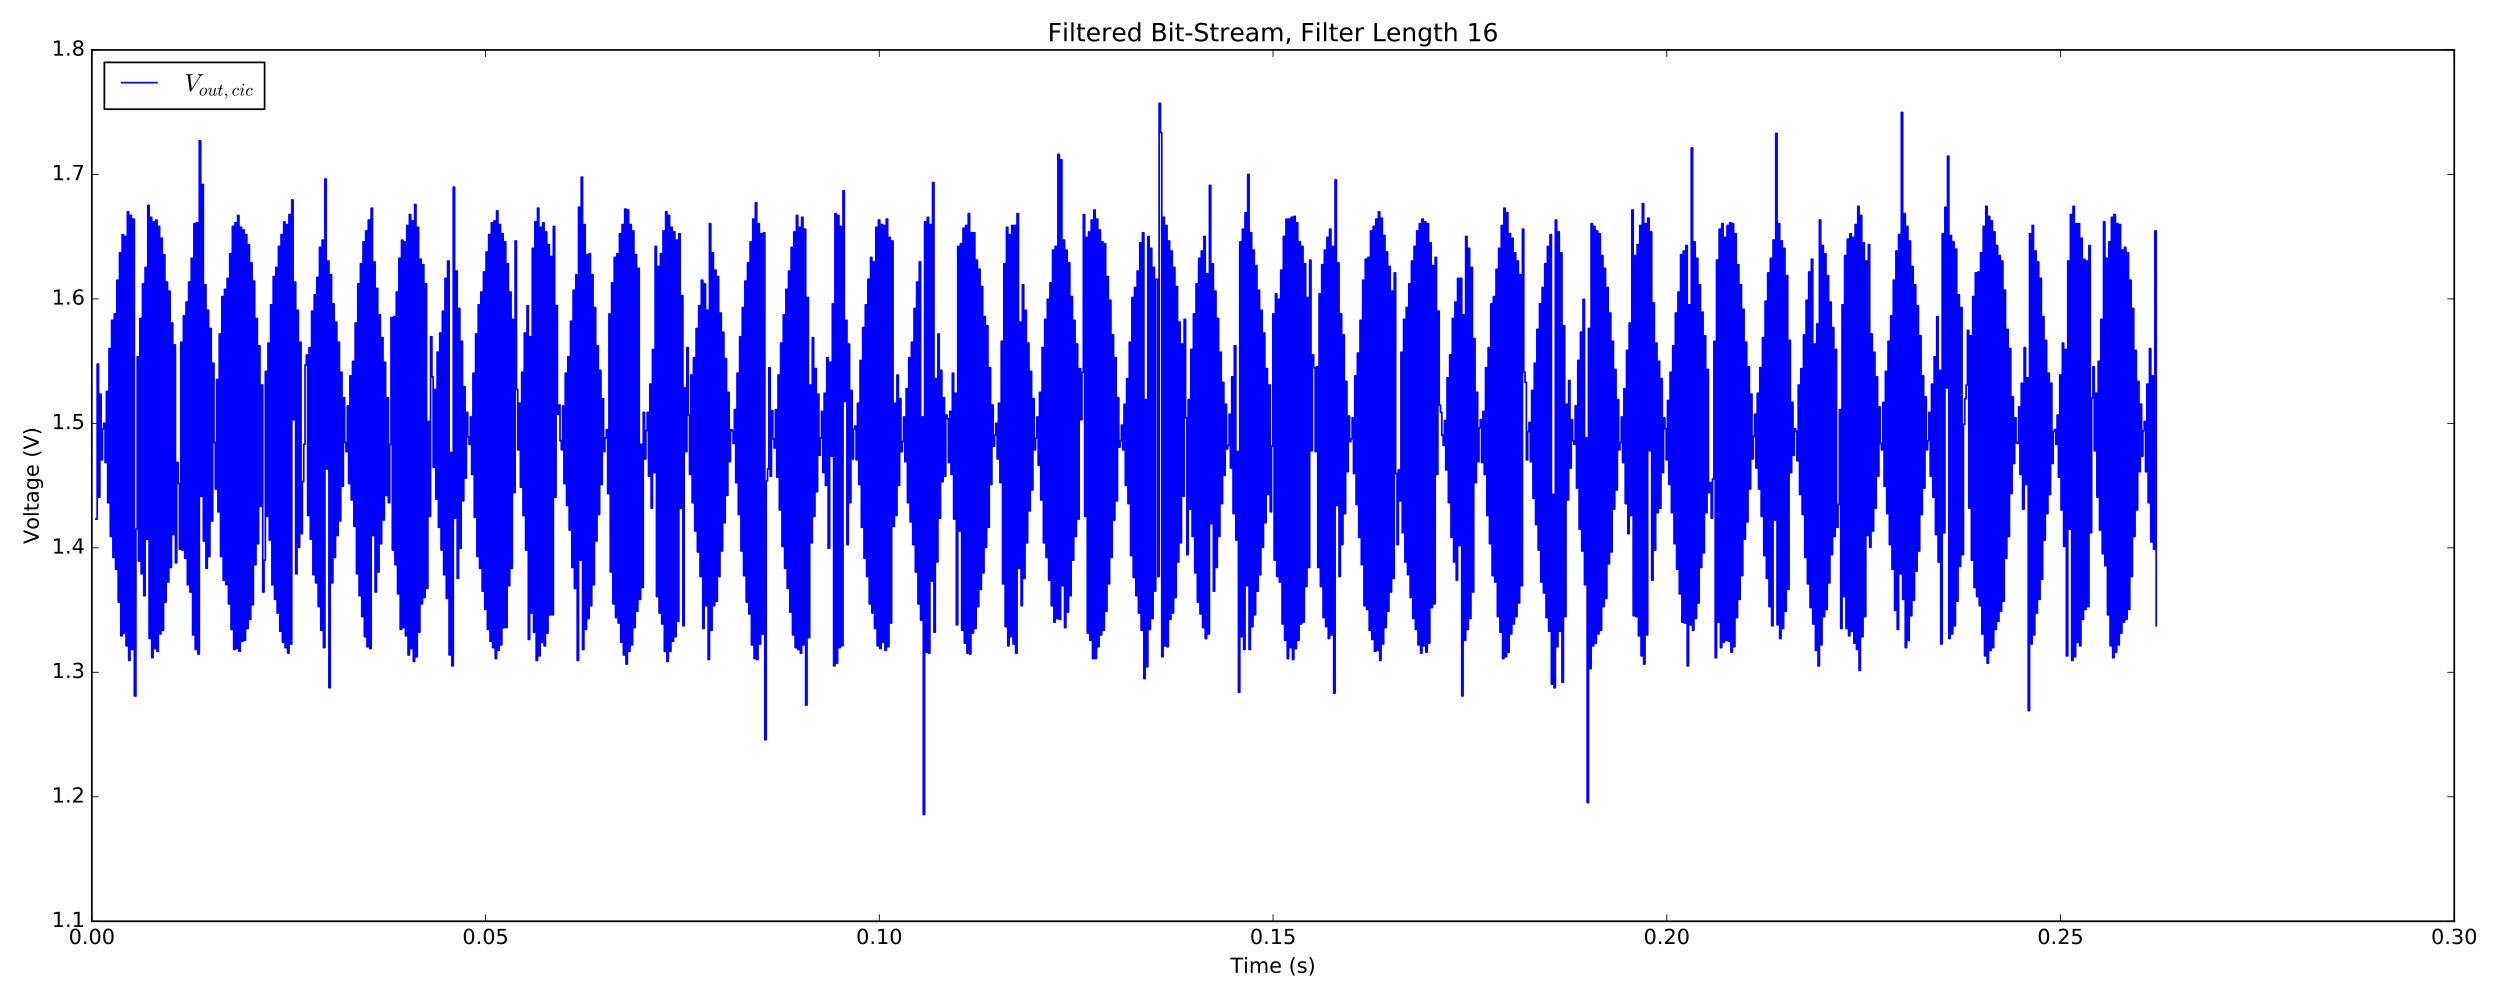 <?xml version="1.0" encoding="utf-8" standalone="no"?>
<!DOCTYPE svg PUBLIC "-//W3C//DTD SVG 1.1//EN"
  "http://www.w3.org/Graphics/SVG/1.1/DTD/svg11.dtd">
<!-- Created with matplotlib (http://matplotlib.org/) -->
<svg height="576pt" version="1.1" viewBox="0 0 1440 576" width="1440pt" xmlns="http://www.w3.org/2000/svg" xmlns:xlink="http://www.w3.org/1999/xlink">
 <defs>
  <style type="text/css">
*{stroke-linecap:butt;stroke-linejoin:round;stroke-miterlimit:100000;}
  </style>
 </defs>
 <g id="figure_1">
  <g id="patch_1">
   <path d="M 0 576 
L 1440 576 
L 1440 0 
L 0 0 
z
" style="fill:#ffffff;"/>
  </g>
  <g id="axes_1">
   <g id="patch_2">
    <path d="M 52.898 530.64 
L 1413.652 530.64 
L 1413.652 28.76 
L 52.898 28.76 
z
" style="fill:#ffffff;"/>
   </g>
   <g id="patch_3">
    <path d="M 1413.652 530.64 
L 1413.652 28.76 
" style="fill:none;stroke:#000000;stroke-linecap:square;stroke-linejoin:miter;"/>
   </g>
   <g id="patch_4">
    <path d="M 52.898 530.64 
L 52.898 28.76 
" style="fill:none;stroke:#000000;stroke-linecap:square;stroke-linejoin:miter;"/>
   </g>
   <g id="patch_5">
    <path d="M 52.898 530.64 
L 1413.652 530.64 
" style="fill:none;stroke:#000000;stroke-linecap:square;stroke-linejoin:miter;"/>
   </g>
   <g id="patch_6">
    <path d="M 52.898 28.76 
L 1413.652 28.76 
" style="fill:none;stroke:#000000;stroke-linecap:square;stroke-linejoin:miter;"/>
   </g>
   <g id="matplotlib.axis_1">
    <g id="xtick_1">
     <g id="line2d_1">
      <defs>
       <path d="M 0 0 
L 0 -4 
" id="mea3ebc687c" style="stroke:#000000;stroke-width:0.5;"/>
      </defs>
      <g>
       <use style="stroke:#000000;stroke-width:0.5;" x="52.898" xlink:href="#mea3ebc687c" y="530.64"/>
      </g>
     </g>
     <g id="line2d_2">
      <defs>
       <path d="M 0 0 
L 0 4 
" id="mff0688719a" style="stroke:#000000;stroke-width:0.5;"/>
      </defs>
      <g>
       <use style="stroke:#000000;stroke-width:0.5;" x="52.898" xlink:href="#mff0688719a" y="28.76"/>
      </g>
     </g>
     <g id="text_1">
      <!-- 0.00 -->
      <defs>
       <path d="M 10.688 12.406 
L 21 12.406 
L 21 0 
L 10.688 0 
z
" id="BitstreamVeraSans-Roman-2e"/>
       <path d="M 31.781 66.406 
Q 24.172 66.406 20.328 58.906 
Q 16.5 51.422 16.5 36.375 
Q 16.5 21.391 20.328 13.891 
Q 24.172 6.391 31.781 6.391 
Q 39.453 6.391 43.281 13.891 
Q 47.125 21.391 47.125 36.375 
Q 47.125 51.422 43.281 58.906 
Q 39.453 66.406 31.781 66.406 
M 31.781 74.219 
Q 44.047 74.219 50.516 64.516 
Q 56.984 54.828 56.984 36.375 
Q 56.984 17.969 50.516 8.266 
Q 44.047 -1.422 31.781 -1.422 
Q 19.531 -1.422 13.062 8.266 
Q 6.594 17.969 6.594 36.375 
Q 6.594 54.828 13.062 64.516 
Q 19.531 74.219 31.781 74.219 
" id="BitstreamVeraSans-Roman-30"/>
      </defs>
      <g transform="translate(39.538 543.758)scale(0.12 -0.12)">
       <use xlink:href="#BitstreamVeraSans-Roman-30"/>
       <use x="63.623" xlink:href="#BitstreamVeraSans-Roman-2e"/>
       <use x="95.41" xlink:href="#BitstreamVeraSans-Roman-30"/>
       <use x="159.033" xlink:href="#BitstreamVeraSans-Roman-30"/>
      </g>
     </g>
    </g>
    <g id="xtick_2">
     <g id="line2d_3">
      <g>
       <use style="stroke:#000000;stroke-width:0.5;" x="279.69" xlink:href="#mea3ebc687c" y="530.64"/>
      </g>
     </g>
     <g id="line2d_4">
      <g>
       <use style="stroke:#000000;stroke-width:0.5;" x="279.69" xlink:href="#mff0688719a" y="28.76"/>
      </g>
     </g>
     <g id="text_2">
      <!-- 0.05 -->
      <defs>
       <path d="M 10.797 72.906 
L 49.516 72.906 
L 49.516 64.594 
L 19.828 64.594 
L 19.828 46.734 
Q 21.969 47.469 24.109 47.828 
Q 26.266 48.188 28.422 48.188 
Q 40.625 48.188 47.75 41.5 
Q 54.891 34.812 54.891 23.391 
Q 54.891 11.625 47.562 5.094 
Q 40.234 -1.422 26.906 -1.422 
Q 22.312 -1.422 17.547 -0.641 
Q 12.797 0.141 7.719 1.703 
L 7.719 11.625 
Q 12.109 9.234 16.797 8.062 
Q 21.484 6.891 26.703 6.891 
Q 35.156 6.891 40.078 11.328 
Q 45.016 15.766 45.016 23.391 
Q 45.016 31 40.078 35.438 
Q 35.156 39.891 26.703 39.891 
Q 22.75 39.891 18.812 39.016 
Q 14.891 38.141 10.797 36.281 
z
" id="BitstreamVeraSans-Roman-35"/>
      </defs>
      <g transform="translate(266.331 543.758)scale(0.12 -0.12)">
       <use xlink:href="#BitstreamVeraSans-Roman-30"/>
       <use x="63.623" xlink:href="#BitstreamVeraSans-Roman-2e"/>
       <use x="95.41" xlink:href="#BitstreamVeraSans-Roman-30"/>
       <use x="159.033" xlink:href="#BitstreamVeraSans-Roman-35"/>
      </g>
     </g>
    </g>
    <g id="xtick_3">
     <g id="line2d_5">
      <g>
       <use style="stroke:#000000;stroke-width:0.5;" x="506.483" xlink:href="#mea3ebc687c" y="530.64"/>
      </g>
     </g>
     <g id="line2d_6">
      <g>
       <use style="stroke:#000000;stroke-width:0.5;" x="506.483" xlink:href="#mff0688719a" y="28.76"/>
      </g>
     </g>
     <g id="text_3">
      <!-- 0.10 -->
      <defs>
       <path d="M 12.406 8.297 
L 28.516 8.297 
L 28.516 63.922 
L 10.984 60.406 
L 10.984 69.391 
L 28.422 72.906 
L 38.281 72.906 
L 38.281 8.297 
L 54.391 8.297 
L 54.391 0 
L 12.406 0 
z
" id="BitstreamVeraSans-Roman-31"/>
      </defs>
      <g transform="translate(493.123 543.758)scale(0.12 -0.12)">
       <use xlink:href="#BitstreamVeraSans-Roman-30"/>
       <use x="63.623" xlink:href="#BitstreamVeraSans-Roman-2e"/>
       <use x="95.41" xlink:href="#BitstreamVeraSans-Roman-31"/>
       <use x="159.033" xlink:href="#BitstreamVeraSans-Roman-30"/>
      </g>
     </g>
    </g>
    <g id="xtick_4">
     <g id="line2d_7">
      <g>
       <use style="stroke:#000000;stroke-width:0.5;" x="733.275" xlink:href="#mea3ebc687c" y="530.64"/>
      </g>
     </g>
     <g id="line2d_8">
      <g>
       <use style="stroke:#000000;stroke-width:0.5;" x="733.275" xlink:href="#mff0688719a" y="28.76"/>
      </g>
     </g>
     <g id="text_4">
      <!-- 0.15 -->
      <g transform="translate(719.916 543.758)scale(0.12 -0.12)">
       <use xlink:href="#BitstreamVeraSans-Roman-30"/>
       <use x="63.623" xlink:href="#BitstreamVeraSans-Roman-2e"/>
       <use x="95.41" xlink:href="#BitstreamVeraSans-Roman-31"/>
       <use x="159.033" xlink:href="#BitstreamVeraSans-Roman-35"/>
      </g>
     </g>
    </g>
    <g id="xtick_5">
     <g id="line2d_9">
      <g>
       <use style="stroke:#000000;stroke-width:0.5;" x="960.067" xlink:href="#mea3ebc687c" y="530.64"/>
      </g>
     </g>
     <g id="line2d_10">
      <g>
       <use style="stroke:#000000;stroke-width:0.5;" x="960.067" xlink:href="#mff0688719a" y="28.76"/>
      </g>
     </g>
     <g id="text_5">
      <!-- 0.20 -->
      <defs>
       <path d="M 19.188 8.297 
L 53.609 8.297 
L 53.609 0 
L 7.328 0 
L 7.328 8.297 
Q 12.938 14.109 22.625 23.891 
Q 32.328 33.688 34.812 36.531 
Q 39.547 41.844 41.422 45.531 
Q 43.312 49.219 43.312 52.781 
Q 43.312 58.594 39.234 62.25 
Q 35.156 65.922 28.609 65.922 
Q 23.969 65.922 18.812 64.312 
Q 13.672 62.703 7.812 59.422 
L 7.812 69.391 
Q 13.766 71.781 18.938 73 
Q 24.125 74.219 28.422 74.219 
Q 39.75 74.219 46.484 68.547 
Q 53.219 62.891 53.219 53.422 
Q 53.219 48.922 51.531 44.891 
Q 49.859 40.875 45.406 35.406 
Q 44.188 33.984 37.641 27.219 
Q 31.109 20.453 19.188 8.297 
" id="BitstreamVeraSans-Roman-32"/>
      </defs>
      <g transform="translate(946.708 543.758)scale(0.12 -0.12)">
       <use xlink:href="#BitstreamVeraSans-Roman-30"/>
       <use x="63.623" xlink:href="#BitstreamVeraSans-Roman-2e"/>
       <use x="95.41" xlink:href="#BitstreamVeraSans-Roman-32"/>
       <use x="159.033" xlink:href="#BitstreamVeraSans-Roman-30"/>
      </g>
     </g>
    </g>
    <g id="xtick_6">
     <g id="line2d_11">
      <g>
       <use style="stroke:#000000;stroke-width:0.5;" x="1186.86" xlink:href="#mea3ebc687c" y="530.64"/>
      </g>
     </g>
     <g id="line2d_12">
      <g>
       <use style="stroke:#000000;stroke-width:0.5;" x="1186.86" xlink:href="#mff0688719a" y="28.76"/>
      </g>
     </g>
     <g id="text_6">
      <!-- 0.25 -->
      <g transform="translate(1173.501 543.758)scale(0.12 -0.12)">
       <use xlink:href="#BitstreamVeraSans-Roman-30"/>
       <use x="63.623" xlink:href="#BitstreamVeraSans-Roman-2e"/>
       <use x="95.41" xlink:href="#BitstreamVeraSans-Roman-32"/>
       <use x="159.033" xlink:href="#BitstreamVeraSans-Roman-35"/>
      </g>
     </g>
    </g>
    <g id="xtick_7">
     <g id="line2d_13">
      <g>
       <use style="stroke:#000000;stroke-width:0.5;" x="1413.652" xlink:href="#mea3ebc687c" y="530.64"/>
      </g>
     </g>
     <g id="line2d_14">
      <g>
       <use style="stroke:#000000;stroke-width:0.5;" x="1413.652" xlink:href="#mff0688719a" y="28.76"/>
      </g>
     </g>
     <g id="text_7">
      <!-- 0.30 -->
      <defs>
       <path d="M 40.578 39.312 
Q 47.656 37.797 51.625 33 
Q 55.609 28.219 55.609 21.188 
Q 55.609 10.406 48.188 4.484 
Q 40.766 -1.422 27.094 -1.422 
Q 22.516 -1.422 17.656 -0.516 
Q 12.797 0.391 7.625 2.203 
L 7.625 11.719 
Q 11.719 9.328 16.594 8.109 
Q 21.484 6.891 26.812 6.891 
Q 36.078 6.891 40.938 10.547 
Q 45.797 14.203 45.797 21.188 
Q 45.797 27.641 41.281 31.266 
Q 36.766 34.906 28.719 34.906 
L 20.219 34.906 
L 20.219 43.016 
L 29.109 43.016 
Q 36.375 43.016 40.234 45.922 
Q 44.094 48.828 44.094 54.297 
Q 44.094 59.906 40.109 62.906 
Q 36.141 65.922 28.719 65.922 
Q 24.656 65.922 20.016 65.031 
Q 15.375 64.156 9.812 62.312 
L 9.812 71.094 
Q 15.438 72.656 20.344 73.438 
Q 25.25 74.219 29.594 74.219 
Q 40.828 74.219 47.359 69.109 
Q 53.906 64.016 53.906 55.328 
Q 53.906 49.266 50.438 45.094 
Q 46.969 40.922 40.578 39.312 
" id="BitstreamVeraSans-Roman-33"/>
      </defs>
      <g transform="translate(1400.293 543.758)scale(0.12 -0.12)">
       <use xlink:href="#BitstreamVeraSans-Roman-30"/>
       <use x="63.623" xlink:href="#BitstreamVeraSans-Roman-2e"/>
       <use x="95.41" xlink:href="#BitstreamVeraSans-Roman-33"/>
       <use x="159.033" xlink:href="#BitstreamVeraSans-Roman-30"/>
      </g>
     </g>
    </g>
    <g id="text_8">
     <!-- Time (s) -->
     <defs>
      <path d="M 44.281 53.078 
L 44.281 44.578 
Q 40.484 46.531 36.375 47.5 
Q 32.281 48.484 27.875 48.484 
Q 21.188 48.484 17.844 46.438 
Q 14.5 44.391 14.5 40.281 
Q 14.5 37.156 16.891 35.375 
Q 19.281 33.594 26.516 31.984 
L 29.594 31.297 
Q 39.156 29.25 43.188 25.516 
Q 47.219 21.781 47.219 15.094 
Q 47.219 7.469 41.188 3.016 
Q 35.156 -1.422 24.609 -1.422 
Q 20.219 -1.422 15.453 -0.562 
Q 10.688 0.297 5.422 2 
L 5.422 11.281 
Q 10.406 8.688 15.234 7.391 
Q 20.062 6.109 24.812 6.109 
Q 31.156 6.109 34.562 8.281 
Q 37.984 10.453 37.984 14.406 
Q 37.984 18.062 35.516 20.016 
Q 33.062 21.969 24.703 23.781 
L 21.578 24.516 
Q 13.234 26.266 9.516 29.906 
Q 5.812 33.547 5.812 39.891 
Q 5.812 47.609 11.281 51.797 
Q 16.75 56 26.812 56 
Q 31.781 56 36.172 55.266 
Q 40.578 54.547 44.281 53.078 
" id="BitstreamVeraSans-Roman-73"/>
      <path d="M 31 75.875 
Q 24.469 64.656 21.281 53.656 
Q 18.109 42.672 18.109 31.391 
Q 18.109 20.125 21.312 9.062 
Q 24.516 -2 31 -13.188 
L 23.188 -13.188 
Q 15.875 -1.703 12.234 9.375 
Q 8.594 20.453 8.594 31.391 
Q 8.594 42.281 12.203 53.312 
Q 15.828 64.359 23.188 75.875 
z
" id="BitstreamVeraSans-Roman-28"/>
      <path d="M 8.016 75.875 
L 15.828 75.875 
Q 23.141 64.359 26.781 53.312 
Q 30.422 42.281 30.422 31.391 
Q 30.422 20.453 26.781 9.375 
Q 23.141 -1.703 15.828 -13.188 
L 8.016 -13.188 
Q 14.5 -2 17.703 9.062 
Q 20.906 20.125 20.906 31.391 
Q 20.906 42.672 17.703 53.656 
Q 14.5 64.656 8.016 75.875 
" id="BitstreamVeraSans-Roman-29"/>
      <path id="BitstreamVeraSans-Roman-20"/>
      <path d="M 56.203 29.594 
L 56.203 25.203 
L 14.891 25.203 
Q 15.484 15.922 20.484 11.062 
Q 25.484 6.203 34.422 6.203 
Q 39.594 6.203 44.453 7.469 
Q 49.312 8.734 54.109 11.281 
L 54.109 2.781 
Q 49.266 0.734 44.188 -0.344 
Q 39.109 -1.422 33.891 -1.422 
Q 20.797 -1.422 13.156 6.188 
Q 5.516 13.812 5.516 26.812 
Q 5.516 40.234 12.766 48.109 
Q 20.016 56 32.328 56 
Q 43.359 56 49.781 48.891 
Q 56.203 41.797 56.203 29.594 
M 47.219 32.234 
Q 47.125 39.594 43.094 43.984 
Q 39.062 48.391 32.422 48.391 
Q 24.906 48.391 20.391 44.141 
Q 15.875 39.891 15.188 32.172 
z
" id="BitstreamVeraSans-Roman-65"/>
      <path d="M -0.297 72.906 
L 61.375 72.906 
L 61.375 64.594 
L 35.5 64.594 
L 35.5 0 
L 25.594 0 
L 25.594 64.594 
L -0.297 64.594 
z
" id="BitstreamVeraSans-Roman-54"/>
      <path d="M 9.422 54.688 
L 18.406 54.688 
L 18.406 0 
L 9.422 0 
z
M 9.422 75.984 
L 18.406 75.984 
L 18.406 64.594 
L 9.422 64.594 
z
" id="BitstreamVeraSans-Roman-69"/>
      <path d="M 52 44.188 
Q 55.375 50.25 60.062 53.125 
Q 64.75 56 71.094 56 
Q 79.641 56 84.281 50.016 
Q 88.922 44.047 88.922 33.016 
L 88.922 0 
L 79.891 0 
L 79.891 32.719 
Q 79.891 40.578 77.094 44.375 
Q 74.312 48.188 68.609 48.188 
Q 61.625 48.188 57.562 43.547 
Q 53.516 38.922 53.516 30.906 
L 53.516 0 
L 44.484 0 
L 44.484 32.719 
Q 44.484 40.625 41.703 44.406 
Q 38.922 48.188 33.109 48.188 
Q 26.219 48.188 22.156 43.531 
Q 18.109 38.875 18.109 30.906 
L 18.109 0 
L 9.078 0 
L 9.078 54.688 
L 18.109 54.688 
L 18.109 46.188 
Q 21.188 51.219 25.484 53.609 
Q 29.781 56 35.688 56 
Q 41.656 56 45.828 52.969 
Q 50 49.953 52 44.188 
" id="BitstreamVeraSans-Roman-6d"/>
     </defs>
     <g transform="translate(708.696 560.372)scale(0.12 -0.12)">
      <use xlink:href="#BitstreamVeraSans-Roman-54"/>
      <use x="61.037" xlink:href="#BitstreamVeraSans-Roman-69"/>
      <use x="88.82" xlink:href="#BitstreamVeraSans-Roman-6d"/>
      <use x="186.232" xlink:href="#BitstreamVeraSans-Roman-65"/>
      <use x="247.756" xlink:href="#BitstreamVeraSans-Roman-20"/>
      <use x="279.543" xlink:href="#BitstreamVeraSans-Roman-28"/>
      <use x="318.557" xlink:href="#BitstreamVeraSans-Roman-73"/>
      <use x="370.656" xlink:href="#BitstreamVeraSans-Roman-29"/>
     </g>
    </g>
   </g>
   <g id="matplotlib.axis_2">
    <g id="ytick_1">
     <g id="line2d_15">
      <defs>
       <path d="M 0 0 
L 4 0 
" id="m3f98701a31" style="stroke:#000000;stroke-width:0.5;"/>
      </defs>
      <g>
       <use style="stroke:#000000;stroke-width:0.5;" x="52.898" xlink:href="#m3f98701a31" y="530.64"/>
      </g>
     </g>
     <g id="line2d_16">
      <defs>
       <path d="M 0 0 
L -4 0 
" id="mf3580ffbd9" style="stroke:#000000;stroke-width:0.5;"/>
      </defs>
      <g>
       <use style="stroke:#000000;stroke-width:0.5;" x="1413.652" xlink:href="#mf3580ffbd9" y="530.64"/>
      </g>
     </g>
     <g id="text_9">
      <!-- 1.1 -->
      <g transform="translate(29.814 533.951)scale(0.12 -0.12)">
       <use xlink:href="#BitstreamVeraSans-Roman-31"/>
       <use x="63.623" xlink:href="#BitstreamVeraSans-Roman-2e"/>
       <use x="95.41" xlink:href="#BitstreamVeraSans-Roman-31"/>
      </g>
     </g>
    </g>
    <g id="ytick_2">
     <g id="line2d_17">
      <g>
       <use style="stroke:#000000;stroke-width:0.5;" x="52.898" xlink:href="#m3f98701a31" y="458.943"/>
      </g>
     </g>
     <g id="line2d_18">
      <g>
       <use style="stroke:#000000;stroke-width:0.5;" x="1413.652" xlink:href="#mf3580ffbd9" y="458.943"/>
      </g>
     </g>
     <g id="text_10">
      <!-- 1.2 -->
      <g transform="translate(29.814 462.254)scale(0.12 -0.12)">
       <use xlink:href="#BitstreamVeraSans-Roman-31"/>
       <use x="63.623" xlink:href="#BitstreamVeraSans-Roman-2e"/>
       <use x="95.41" xlink:href="#BitstreamVeraSans-Roman-32"/>
      </g>
     </g>
    </g>
    <g id="ytick_3">
     <g id="line2d_19">
      <g>
       <use style="stroke:#000000;stroke-width:0.5;" x="52.898" xlink:href="#m3f98701a31" y="387.246"/>
      </g>
     </g>
     <g id="line2d_20">
      <g>
       <use style="stroke:#000000;stroke-width:0.5;" x="1413.652" xlink:href="#mf3580ffbd9" y="387.246"/>
      </g>
     </g>
     <g id="text_11">
      <!-- 1.3 -->
      <g transform="translate(29.814 390.557)scale(0.12 -0.12)">
       <use xlink:href="#BitstreamVeraSans-Roman-31"/>
       <use x="63.623" xlink:href="#BitstreamVeraSans-Roman-2e"/>
       <use x="95.41" xlink:href="#BitstreamVeraSans-Roman-33"/>
      </g>
     </g>
    </g>
    <g id="ytick_4">
     <g id="line2d_21">
      <g>
       <use style="stroke:#000000;stroke-width:0.5;" x="52.898" xlink:href="#m3f98701a31" y="315.549"/>
      </g>
     </g>
     <g id="line2d_22">
      <g>
       <use style="stroke:#000000;stroke-width:0.5;" x="1413.652" xlink:href="#mf3580ffbd9" y="315.549"/>
      </g>
     </g>
     <g id="text_12">
      <!-- 1.4 -->
      <defs>
       <path d="M 37.797 64.312 
L 12.891 25.391 
L 37.797 25.391 
z
M 35.203 72.906 
L 47.609 72.906 
L 47.609 25.391 
L 58.016 25.391 
L 58.016 17.188 
L 47.609 17.188 
L 47.609 0 
L 37.797 0 
L 37.797 17.188 
L 4.891 17.188 
L 4.891 26.703 
z
" id="BitstreamVeraSans-Roman-34"/>
      </defs>
      <g transform="translate(29.814 318.86)scale(0.12 -0.12)">
       <use xlink:href="#BitstreamVeraSans-Roman-31"/>
       <use x="63.623" xlink:href="#BitstreamVeraSans-Roman-2e"/>
       <use x="95.41" xlink:href="#BitstreamVeraSans-Roman-34"/>
      </g>
     </g>
    </g>
    <g id="ytick_5">
     <g id="line2d_23">
      <g>
       <use style="stroke:#000000;stroke-width:0.5;" x="52.898" xlink:href="#m3f98701a31" y="243.851"/>
      </g>
     </g>
     <g id="line2d_24">
      <g>
       <use style="stroke:#000000;stroke-width:0.5;" x="1413.652" xlink:href="#mf3580ffbd9" y="243.851"/>
      </g>
     </g>
     <g id="text_13">
      <!-- 1.5 -->
      <g transform="translate(29.814 247.163)scale(0.12 -0.12)">
       <use xlink:href="#BitstreamVeraSans-Roman-31"/>
       <use x="63.623" xlink:href="#BitstreamVeraSans-Roman-2e"/>
       <use x="95.41" xlink:href="#BitstreamVeraSans-Roman-35"/>
      </g>
     </g>
    </g>
    <g id="ytick_6">
     <g id="line2d_25">
      <g>
       <use style="stroke:#000000;stroke-width:0.5;" x="52.898" xlink:href="#m3f98701a31" y="172.154"/>
      </g>
     </g>
     <g id="line2d_26">
      <g>
       <use style="stroke:#000000;stroke-width:0.5;" x="1413.652" xlink:href="#mf3580ffbd9" y="172.154"/>
      </g>
     </g>
     <g id="text_14">
      <!-- 1.6 -->
      <defs>
       <path d="M 33.016 40.375 
Q 26.375 40.375 22.484 35.828 
Q 18.609 31.297 18.609 23.391 
Q 18.609 15.531 22.484 10.953 
Q 26.375 6.391 33.016 6.391 
Q 39.656 6.391 43.531 10.953 
Q 47.406 15.531 47.406 23.391 
Q 47.406 31.297 43.531 35.828 
Q 39.656 40.375 33.016 40.375 
M 52.594 71.297 
L 52.594 62.312 
Q 48.875 64.062 45.094 64.984 
Q 41.312 65.922 37.594 65.922 
Q 27.828 65.922 22.672 59.328 
Q 17.531 52.734 16.797 39.406 
Q 19.672 43.656 24.016 45.922 
Q 28.375 48.188 33.594 48.188 
Q 44.578 48.188 50.953 41.516 
Q 57.328 34.859 57.328 23.391 
Q 57.328 12.156 50.688 5.359 
Q 44.047 -1.422 33.016 -1.422 
Q 20.359 -1.422 13.672 8.266 
Q 6.984 17.969 6.984 36.375 
Q 6.984 53.656 15.188 63.938 
Q 23.391 74.219 37.203 74.219 
Q 40.922 74.219 44.703 73.484 
Q 48.484 72.75 52.594 71.297 
" id="BitstreamVeraSans-Roman-36"/>
      </defs>
      <g transform="translate(29.814 175.466)scale(0.12 -0.12)">
       <use xlink:href="#BitstreamVeraSans-Roman-31"/>
       <use x="63.623" xlink:href="#BitstreamVeraSans-Roman-2e"/>
       <use x="95.41" xlink:href="#BitstreamVeraSans-Roman-36"/>
      </g>
     </g>
    </g>
    <g id="ytick_7">
     <g id="line2d_27">
      <g>
       <use style="stroke:#000000;stroke-width:0.5;" x="52.898" xlink:href="#m3f98701a31" y="100.457"/>
      </g>
     </g>
     <g id="line2d_28">
      <g>
       <use style="stroke:#000000;stroke-width:0.5;" x="1413.652" xlink:href="#mf3580ffbd9" y="100.457"/>
      </g>
     </g>
     <g id="text_15">
      <!-- 1.7 -->
      <defs>
       <path d="M 8.203 72.906 
L 55.078 72.906 
L 55.078 68.703 
L 28.609 0 
L 18.312 0 
L 43.219 64.594 
L 8.203 64.594 
z
" id="BitstreamVeraSans-Roman-37"/>
      </defs>
      <g transform="translate(29.814 103.768)scale(0.12 -0.12)">
       <use xlink:href="#BitstreamVeraSans-Roman-31"/>
       <use x="63.623" xlink:href="#BitstreamVeraSans-Roman-2e"/>
       <use x="95.41" xlink:href="#BitstreamVeraSans-Roman-37"/>
      </g>
     </g>
    </g>
    <g id="ytick_8">
     <g id="line2d_29">
      <g>
       <use style="stroke:#000000;stroke-width:0.5;" x="52.898" xlink:href="#m3f98701a31" y="28.76"/>
      </g>
     </g>
     <g id="line2d_30">
      <g>
       <use style="stroke:#000000;stroke-width:0.5;" x="1413.652" xlink:href="#mf3580ffbd9" y="28.76"/>
      </g>
     </g>
     <g id="text_16">
      <!-- 1.8 -->
      <defs>
       <path d="M 31.781 34.625 
Q 24.75 34.625 20.719 30.859 
Q 16.703 27.094 16.703 20.516 
Q 16.703 13.922 20.719 10.156 
Q 24.75 6.391 31.781 6.391 
Q 38.812 6.391 42.859 10.172 
Q 46.922 13.969 46.922 20.516 
Q 46.922 27.094 42.891 30.859 
Q 38.875 34.625 31.781 34.625 
M 21.922 38.812 
Q 15.578 40.375 12.031 44.719 
Q 8.5 49.078 8.5 55.328 
Q 8.5 64.062 14.719 69.141 
Q 20.953 74.219 31.781 74.219 
Q 42.672 74.219 48.875 69.141 
Q 55.078 64.062 55.078 55.328 
Q 55.078 49.078 51.531 44.719 
Q 48 40.375 41.703 38.812 
Q 48.828 37.156 52.797 32.312 
Q 56.781 27.484 56.781 20.516 
Q 56.781 9.906 50.312 4.234 
Q 43.844 -1.422 31.781 -1.422 
Q 19.734 -1.422 13.25 4.234 
Q 6.781 9.906 6.781 20.516 
Q 6.781 27.484 10.781 32.312 
Q 14.797 37.156 21.922 38.812 
M 18.312 54.391 
Q 18.312 48.734 21.844 45.562 
Q 25.391 42.391 31.781 42.391 
Q 38.141 42.391 41.719 45.562 
Q 45.312 48.734 45.312 54.391 
Q 45.312 60.062 41.719 63.234 
Q 38.141 66.406 31.781 66.406 
Q 25.391 66.406 21.844 63.234 
Q 18.312 60.062 18.312 54.391 
" id="BitstreamVeraSans-Roman-38"/>
      </defs>
      <g transform="translate(29.814 32.071)scale(0.12 -0.12)">
       <use xlink:href="#BitstreamVeraSans-Roman-31"/>
       <use x="63.623" xlink:href="#BitstreamVeraSans-Roman-2e"/>
       <use x="95.41" xlink:href="#BitstreamVeraSans-Roman-38"/>
      </g>
     </g>
    </g>
    <g id="text_17">
     <!-- Voltage (V) -->
     <defs>
      <path d="M 30.609 48.391 
Q 23.391 48.391 19.188 42.75 
Q 14.984 37.109 14.984 27.297 
Q 14.984 17.484 19.156 11.844 
Q 23.344 6.203 30.609 6.203 
Q 37.797 6.203 41.984 11.859 
Q 46.188 17.531 46.188 27.297 
Q 46.188 37.016 41.984 42.703 
Q 37.797 48.391 30.609 48.391 
M 30.609 56 
Q 42.328 56 49.016 48.375 
Q 55.719 40.766 55.719 27.297 
Q 55.719 13.875 49.016 6.219 
Q 42.328 -1.422 30.609 -1.422 
Q 18.844 -1.422 12.172 6.219 
Q 5.516 13.875 5.516 27.297 
Q 5.516 40.766 12.172 48.375 
Q 18.844 56 30.609 56 
" id="BitstreamVeraSans-Roman-6f"/>
      <path d="M 34.281 27.484 
Q 23.391 27.484 19.188 25 
Q 14.984 22.516 14.984 16.5 
Q 14.984 11.719 18.141 8.906 
Q 21.297 6.109 26.703 6.109 
Q 34.188 6.109 38.703 11.406 
Q 43.219 16.703 43.219 25.484 
L 43.219 27.484 
z
M 52.203 31.203 
L 52.203 0 
L 43.219 0 
L 43.219 8.297 
Q 40.141 3.328 35.547 0.953 
Q 30.953 -1.422 24.312 -1.422 
Q 15.922 -1.422 10.953 3.297 
Q 6 8.016 6 15.922 
Q 6 25.141 12.172 29.828 
Q 18.359 34.516 30.609 34.516 
L 43.219 34.516 
L 43.219 35.406 
Q 43.219 41.609 39.141 45 
Q 35.062 48.391 27.688 48.391 
Q 23 48.391 18.547 47.266 
Q 14.109 46.141 10.016 43.891 
L 10.016 52.203 
Q 14.938 54.109 19.578 55.047 
Q 24.219 56 28.609 56 
Q 40.484 56 46.344 49.844 
Q 52.203 43.703 52.203 31.203 
" id="BitstreamVeraSans-Roman-61"/>
      <path d="M 28.609 0 
L 0.781 72.906 
L 11.078 72.906 
L 34.188 11.531 
L 57.328 72.906 
L 67.578 72.906 
L 39.797 0 
z
" id="BitstreamVeraSans-Roman-56"/>
      <path d="M 18.312 70.219 
L 18.312 54.688 
L 36.812 54.688 
L 36.812 47.703 
L 18.312 47.703 
L 18.312 18.016 
Q 18.312 11.328 20.141 9.422 
Q 21.969 7.516 27.594 7.516 
L 36.812 7.516 
L 36.812 0 
L 27.594 0 
Q 17.188 0 13.234 3.875 
Q 9.281 7.766 9.281 18.016 
L 9.281 47.703 
L 2.688 47.703 
L 2.688 54.688 
L 9.281 54.688 
L 9.281 70.219 
z
" id="BitstreamVeraSans-Roman-74"/>
      <path d="M 45.406 27.984 
Q 45.406 37.75 41.375 43.109 
Q 37.359 48.484 30.078 48.484 
Q 22.859 48.484 18.828 43.109 
Q 14.797 37.75 14.797 27.984 
Q 14.797 18.266 18.828 12.891 
Q 22.859 7.516 30.078 7.516 
Q 37.359 7.516 41.375 12.891 
Q 45.406 18.266 45.406 27.984 
M 54.391 6.781 
Q 54.391 -7.172 48.188 -13.984 
Q 42 -20.797 29.203 -20.797 
Q 24.469 -20.797 20.266 -20.094 
Q 16.062 -19.391 12.109 -17.922 
L 12.109 -9.188 
Q 16.062 -11.328 19.922 -12.344 
Q 23.781 -13.375 27.781 -13.375 
Q 36.625 -13.375 41.016 -8.766 
Q 45.406 -4.156 45.406 5.172 
L 45.406 9.625 
Q 42.625 4.781 38.281 2.391 
Q 33.938 0 27.875 0 
Q 17.828 0 11.672 7.656 
Q 5.516 15.328 5.516 27.984 
Q 5.516 40.672 11.672 48.328 
Q 17.828 56 27.875 56 
Q 33.938 56 38.281 53.609 
Q 42.625 51.219 45.406 46.391 
L 45.406 54.688 
L 54.391 54.688 
z
" id="BitstreamVeraSans-Roman-67"/>
      <path d="M 9.422 75.984 
L 18.406 75.984 
L 18.406 0 
L 9.422 0 
z
" id="BitstreamVeraSans-Roman-6c"/>
     </defs>
     <g transform="translate(22.318 313.359)rotate(-90.0)scale(0.12 -0.12)">
      <use xlink:href="#BitstreamVeraSans-Roman-56"/>
      <use x="68.299" xlink:href="#BitstreamVeraSans-Roman-6f"/>
      <use x="129.48" xlink:href="#BitstreamVeraSans-Roman-6c"/>
      <use x="157.264" xlink:href="#BitstreamVeraSans-Roman-74"/>
      <use x="196.473" xlink:href="#BitstreamVeraSans-Roman-61"/>
      <use x="257.752" xlink:href="#BitstreamVeraSans-Roman-67"/>
      <use x="321.229" xlink:href="#BitstreamVeraSans-Roman-65"/>
      <use x="382.752" xlink:href="#BitstreamVeraSans-Roman-20"/>
      <use x="414.539" xlink:href="#BitstreamVeraSans-Roman-28"/>
      <use x="453.553" xlink:href="#BitstreamVeraSans-Roman-56"/>
      <use x="521.961" xlink:href="#BitstreamVeraSans-Roman-29"/>
     </g>
    </g>
   </g>
   <g id="text_18">
    <!-- Filtered Bit-Stream, Filter Length 16 -->
    <defs>
     <path d="M 9.812 72.906 
L 19.672 72.906 
L 19.672 8.297 
L 55.172 8.297 
L 55.172 0 
L 9.812 0 
z
" id="BitstreamVeraSans-Roman-4c"/>
     <path d="M 4.891 31.391 
L 31.203 31.391 
L 31.203 23.391 
L 4.891 23.391 
z
" id="BitstreamVeraSans-Roman-2d"/>
     <path d="M 45.406 46.391 
L 45.406 75.984 
L 54.391 75.984 
L 54.391 0 
L 45.406 0 
L 45.406 8.203 
Q 42.578 3.328 38.25 0.953 
Q 33.938 -1.422 27.875 -1.422 
Q 17.969 -1.422 11.734 6.484 
Q 5.516 14.406 5.516 27.297 
Q 5.516 40.188 11.734 48.094 
Q 17.969 56 27.875 56 
Q 33.938 56 38.25 53.625 
Q 42.578 51.266 45.406 46.391 
M 14.797 27.297 
Q 14.797 17.391 18.875 11.75 
Q 22.953 6.109 30.078 6.109 
Q 37.203 6.109 41.297 11.75 
Q 45.406 17.391 45.406 27.297 
Q 45.406 37.203 41.297 42.844 
Q 37.203 48.484 30.078 48.484 
Q 22.953 48.484 18.875 42.844 
Q 14.797 37.203 14.797 27.297 
" id="BitstreamVeraSans-Roman-64"/>
     <path d="M 9.812 72.906 
L 51.703 72.906 
L 51.703 64.594 
L 19.672 64.594 
L 19.672 43.109 
L 48.578 43.109 
L 48.578 34.812 
L 19.672 34.812 
L 19.672 0 
L 9.812 0 
z
" id="BitstreamVeraSans-Roman-46"/>
     <path d="M 19.672 34.812 
L 19.672 8.109 
L 35.5 8.109 
Q 43.453 8.109 47.281 11.406 
Q 51.125 14.703 51.125 21.484 
Q 51.125 28.328 47.281 31.562 
Q 43.453 34.812 35.5 34.812 
z
M 19.672 64.797 
L 19.672 42.828 
L 34.281 42.828 
Q 41.5 42.828 45.031 45.531 
Q 48.578 48.25 48.578 53.812 
Q 48.578 59.328 45.031 62.062 
Q 41.5 64.797 34.281 64.797 
z
M 9.812 72.906 
L 35.016 72.906 
Q 46.297 72.906 52.391 68.219 
Q 58.5 63.531 58.5 54.891 
Q 58.5 48.188 55.375 44.234 
Q 52.25 40.281 46.188 39.312 
Q 53.469 37.75 57.5 32.781 
Q 61.531 27.828 61.531 20.406 
Q 61.531 10.641 54.891 5.312 
Q 48.25 0 35.984 0 
L 9.812 0 
z
" id="BitstreamVeraSans-Roman-42"/>
     <path d="M 11.719 12.406 
L 22.016 12.406 
L 22.016 4 
L 14.016 -11.625 
L 7.719 -11.625 
L 11.719 4 
z
" id="BitstreamVeraSans-Roman-2c"/>
     <path d="M 53.516 70.516 
L 53.516 60.891 
Q 47.906 63.578 42.922 64.891 
Q 37.938 66.219 33.297 66.219 
Q 25.25 66.219 20.875 63.094 
Q 16.5 59.969 16.5 54.203 
Q 16.5 49.359 19.406 46.891 
Q 22.312 44.438 30.422 42.922 
L 36.375 41.703 
Q 47.406 39.594 52.656 34.297 
Q 57.906 29 57.906 20.125 
Q 57.906 9.516 50.797 4.047 
Q 43.703 -1.422 29.984 -1.422 
Q 24.812 -1.422 18.969 -0.25 
Q 13.141 0.922 6.891 3.219 
L 6.891 13.375 
Q 12.891 10.016 18.656 8.297 
Q 24.422 6.594 29.984 6.594 
Q 38.422 6.594 43.016 9.906 
Q 47.609 13.234 47.609 19.391 
Q 47.609 24.75 44.312 27.781 
Q 41.016 30.812 33.5 32.328 
L 27.484 33.5 
Q 16.453 35.688 11.516 40.375 
Q 6.594 45.062 6.594 53.422 
Q 6.594 63.094 13.406 68.656 
Q 20.219 74.219 32.172 74.219 
Q 37.312 74.219 42.625 73.281 
Q 47.953 72.359 53.516 70.516 
" id="BitstreamVeraSans-Roman-53"/>
     <path d="M 54.891 33.016 
L 54.891 0 
L 45.906 0 
L 45.906 32.719 
Q 45.906 40.484 42.875 44.328 
Q 39.844 48.188 33.797 48.188 
Q 26.516 48.188 22.312 43.547 
Q 18.109 38.922 18.109 30.906 
L 18.109 0 
L 9.078 0 
L 9.078 75.984 
L 18.109 75.984 
L 18.109 46.188 
Q 21.344 51.125 25.703 53.562 
Q 30.078 56 35.797 56 
Q 45.219 56 50.047 50.172 
Q 54.891 44.344 54.891 33.016 
" id="BitstreamVeraSans-Roman-68"/>
     <path d="M 54.891 33.016 
L 54.891 0 
L 45.906 0 
L 45.906 32.719 
Q 45.906 40.484 42.875 44.328 
Q 39.844 48.188 33.797 48.188 
Q 26.516 48.188 22.312 43.547 
Q 18.109 38.922 18.109 30.906 
L 18.109 0 
L 9.078 0 
L 9.078 54.688 
L 18.109 54.688 
L 18.109 46.188 
Q 21.344 51.125 25.703 53.562 
Q 30.078 56 35.797 56 
Q 45.219 56 50.047 50.172 
Q 54.891 44.344 54.891 33.016 
" id="BitstreamVeraSans-Roman-6e"/>
     <path d="M 41.109 46.297 
Q 39.594 47.172 37.812 47.578 
Q 36.031 48 33.891 48 
Q 26.266 48 22.188 43.047 
Q 18.109 38.094 18.109 28.812 
L 18.109 0 
L 9.078 0 
L 9.078 54.688 
L 18.109 54.688 
L 18.109 46.188 
Q 20.953 51.172 25.484 53.578 
Q 30.031 56 36.531 56 
Q 37.453 56 38.578 55.875 
Q 39.703 55.766 41.062 55.516 
z
" id="BitstreamVeraSans-Roman-72"/>
    </defs>
    <g transform="translate(603.452 23.76)scale(0.144 -0.144)">
     <use xlink:href="#BitstreamVeraSans-Roman-46"/>
     <use x="57.41" xlink:href="#BitstreamVeraSans-Roman-69"/>
     <use x="85.193" xlink:href="#BitstreamVeraSans-Roman-6c"/>
     <use x="112.977" xlink:href="#BitstreamVeraSans-Roman-74"/>
     <use x="152.186" xlink:href="#BitstreamVeraSans-Roman-65"/>
     <use x="213.709" xlink:href="#BitstreamVeraSans-Roman-72"/>
     <use x="254.791" xlink:href="#BitstreamVeraSans-Roman-65"/>
     <use x="316.314" xlink:href="#BitstreamVeraSans-Roman-64"/>
     <use x="379.791" xlink:href="#BitstreamVeraSans-Roman-20"/>
     <use x="411.578" xlink:href="#BitstreamVeraSans-Roman-42"/>
     <use x="480.182" xlink:href="#BitstreamVeraSans-Roman-69"/>
     <use x="507.965" xlink:href="#BitstreamVeraSans-Roman-74"/>
     <use x="547.174" xlink:href="#BitstreamVeraSans-Roman-2d"/>
     <use x="583.258" xlink:href="#BitstreamVeraSans-Roman-53"/>
     <use x="646.734" xlink:href="#BitstreamVeraSans-Roman-74"/>
     <use x="685.943" xlink:href="#BitstreamVeraSans-Roman-72"/>
     <use x="727.025" xlink:href="#BitstreamVeraSans-Roman-65"/>
     <use x="788.549" xlink:href="#BitstreamVeraSans-Roman-61"/>
     <use x="849.828" xlink:href="#BitstreamVeraSans-Roman-6d"/>
     <use x="947.24" xlink:href="#BitstreamVeraSans-Roman-2c"/>
     <use x="979.027" xlink:href="#BitstreamVeraSans-Roman-20"/>
     <use x="1010.814" xlink:href="#BitstreamVeraSans-Roman-46"/>
     <use x="1068.225" xlink:href="#BitstreamVeraSans-Roman-69"/>
     <use x="1096.008" xlink:href="#BitstreamVeraSans-Roman-6c"/>
     <use x="1123.791" xlink:href="#BitstreamVeraSans-Roman-74"/>
     <use x="1163.0" xlink:href="#BitstreamVeraSans-Roman-65"/>
     <use x="1224.523" xlink:href="#BitstreamVeraSans-Roman-72"/>
     <use x="1265.637" xlink:href="#BitstreamVeraSans-Roman-20"/>
     <use x="1297.424" xlink:href="#BitstreamVeraSans-Roman-4c"/>
     <use x="1353.121" xlink:href="#BitstreamVeraSans-Roman-65"/>
     <use x="1414.645" xlink:href="#BitstreamVeraSans-Roman-6e"/>
     <use x="1478.023" xlink:href="#BitstreamVeraSans-Roman-67"/>
     <use x="1541.5" xlink:href="#BitstreamVeraSans-Roman-74"/>
     <use x="1580.709" xlink:href="#BitstreamVeraSans-Roman-68"/>
     <use x="1644.088" xlink:href="#BitstreamVeraSans-Roman-20"/>
     <use x="1675.875" xlink:href="#BitstreamVeraSans-Roman-31"/>
     <use x="1739.498" xlink:href="#BitstreamVeraSans-Roman-36"/>
    </g>
   </g>
   <g id="line2d_31">
    <path clip-path="url(#p6fe07c6eb8)" d="M 55.229 298.99 
L 55.982 298.99 
L 55.982 209.718 
L 56.739 209.718 
L 56.739 286.387 
L 57.497 286.387 
L 57.497 227.047 
L 58.25 227.047 
L 58.25 264.856 
L 59.007 264.856 
L 59.007 247.002 
L 59.765 247.002 
L 59.765 243.851 
L 60.518 243.851 
L 60.518 266.432 
L 61.275 266.432 
L 61.275 225.472 
L 62.033 225.472 
L 62.033 289.537 
L 62.786 289.537 
L 62.786 200.791 
L 63.543 200.791 
L 63.543 308.967 
L 64.296 308.967 
L 64.296 184.512 
L 65.054 184.512 
L 65.054 321.045 
L 65.811 321.045 
L 65.811 180.836 
L 66.569 180.836 
L 66.569 327.872 
L 67.322 327.872 
L 67.322 161.407 
L 68.079 161.407 
L 68.079 346.776 
L 68.836 346.776 
L 68.836 145.653 
L 69.589 145.653 
L 69.589 366.206 
L 70.347 366.206 
L 70.347 135.15 
L 71.104 135.15 
L 71.104 364.63 
L 71.857 364.63 
L 71.857 136.201 
L 72.615 136.201 
L 72.615 371.982 
L 73.372 371.982 
L 73.372 122.022 
L 74.125 122.022 
L 74.125 380.384 
L 74.883 380.384 
L 74.883 124.123 
L 75.64 124.123 
L 75.64 374.083 
L 76.393 374.083 
L 76.393 126.223 
L 77.387 126.223 
L 77.387 400.864 
L 78.285 400.864 
L 78.285 304.766 
L 79.042 304.766 
L 79.042 205.517 
L 79.795 205.517 
L 79.795 323.145 
L 80.553 323.145 
L 80.553 183.462 
L 81.31 183.462 
L 81.31 330.497 
L 82.063 330.497 
L 82.063 163.507 
L 82.821 163.507 
L 82.821 343.1 
L 83.578 343.1 
L 83.578 154.055 
L 84.381 154.055 
L 84.381 310.542 
L 85.134 310.542 
L 85.134 118.346 
L 85.891 118.346 
L 85.891 367.781 
L 86.649 367.781 
L 86.649 125.173 
L 87.402 125.173 
L 87.402 378.809 
L 88.159 378.809 
L 88.159 127.799 
L 88.917 127.799 
L 88.917 373.557 
L 89.67 373.557 
L 89.67 126.748 
L 90.427 126.748 
L 90.427 375.133 
L 91.185 375.133 
L 91.185 130.424 
L 91.938 130.424 
L 91.938 365.155 
L 92.695 365.155 
L 92.695 137.251 
L 93.453 137.251 
L 93.453 363.055 
L 94.205 363.055 
L 94.205 146.703 
L 94.963 146.703 
L 94.963 346.776 
L 95.72 346.776 
L 95.72 162.457 
L 96.473 162.457 
L 96.473 335.223 
L 97.231 335.223 
L 97.231 167.708 
L 97.988 167.708 
L 97.988 326.821 
L 98.741 326.821 
L 98.741 186.088 
L 99.499 186.088 
L 99.499 307.917 
L 100.302 307.917 
L 100.302 198.691 
L 101.059 198.691 
L 101.059 324.196 
L 101.812 324.196 
L 101.812 266.432 
L 102.615 266.432 
L 102.615 278.51 
L 103.372 278.51 
L 103.372 316.319 
L 104.13 316.319 
L 104.13 197.115 
L 104.883 197.115 
L 104.883 316.844 
L 105.64 316.844 
L 105.64 181.887 
L 106.398 181.887 
L 106.398 321.57 
L 107.155 321.57 
L 107.155 174.01 
L 107.908 174.01 
L 107.908 336.799 
L 108.666 336.799 
L 108.666 162.457 
L 109.419 162.457 
L 109.419 341 
L 110.176 341 
L 110.176 148.804 
L 110.934 148.804 
L 110.934 365.681 
L 111.687 365.681 
L 111.687 128.849 
L 112.444 128.849 
L 112.444 374.083 
L 113.202 374.083 
L 113.202 128.324 
L 114.004 128.324 
L 114.004 376.708 
L 114.807 376.708 
L 114.807 81.063 
L 115.61 81.063 
L 115.61 285.861 
L 116.368 285.861 
L 116.368 106.269 
L 117.121 106.269 
L 117.121 311.593 
L 117.878 311.593 
L 117.878 164.032 
L 118.636 164.032 
L 118.636 327.346 
L 119.389 327.346 
L 119.389 178.736 
L 120.146 178.736 
L 120.146 320.52 
L 120.903 320.52 
L 120.903 189.238 
L 121.656 189.238 
L 121.656 300.04 
L 122.509 300.04 
L 122.509 209.193 
L 123.267 209.193 
L 123.267 254.879 
L 124.02 254.879 
L 124.02 281.66 
L 124.777 281.66 
L 124.777 218.645 
L 125.535 218.645 
L 125.535 294.789 
L 126.288 294.789 
L 126.288 192.389 
L 127.045 192.389 
L 127.045 320.52 
L 127.803 320.52 
L 127.803 170.859 
L 128.555 170.859 
L 128.555 334.173 
L 129.313 334.173 
L 129.313 166.658 
L 130.07 166.658 
L 130.07 336.799 
L 130.823 336.799 
L 130.823 160.356 
L 131.581 160.356 
L 131.581 347.826 
L 132.338 347.826 
L 132.338 146.178 
L 133.091 146.178 
L 133.091 362.53 
L 133.849 362.53 
L 133.849 130.424 
L 134.606 130.424 
L 134.606 374.083 
L 135.359 374.083 
L 135.359 128.324 
L 136.117 128.324 
L 136.117 373.557 
L 136.874 373.557 
L 136.874 124.123 
L 137.627 124.123 
L 137.627 375.133 
L 138.385 375.133 
L 138.385 130.949 
L 139.142 130.949 
L 139.142 369.356 
L 139.895 369.356 
L 139.895 132.525 
L 140.653 132.525 
L 140.653 368.831 
L 141.41 368.831 
L 141.41 135.15 
L 142.163 135.15 
L 142.163 362.005 
L 142.921 362.005 
L 142.921 140.927 
L 143.678 140.927 
L 143.678 356.753 
L 144.431 356.753 
L 144.431 151.429 
L 145.188 151.429 
L 145.188 348.351 
L 145.946 348.351 
L 145.946 161.932 
L 146.699 161.932 
L 146.699 325.246 
L 147.456 325.246 
L 147.456 183.462 
L 148.214 183.462 
L 148.214 313.168 
L 148.967 313.168 
L 148.967 199.216 
L 149.724 199.216 
L 149.724 291.638 
L 150.527 291.638 
L 150.527 221.796 
L 151.33 221.796 
L 151.33 341 
L 152.087 341 
L 152.087 322.62 
L 152.845 322.62 
L 152.845 213.919 
L 153.598 213.919 
L 153.598 297.414 
L 154.355 297.414 
L 154.355 197.64 
L 155.113 197.64 
L 155.113 311.067 
L 155.866 311.067 
L 155.866 175.585 
L 156.623 175.585 
L 156.623 336.799 
L 157.376 336.799 
L 157.376 159.306 
L 158.134 159.306 
L 158.134 345.201 
L 158.891 345.201 
L 158.891 154.055 
L 159.649 154.055 
L 159.649 353.078 
L 160.402 353.078 
L 160.402 141.977 
L 161.159 141.977 
L 161.159 363.58 
L 161.912 363.58 
L 161.912 135.15 
L 162.67 135.15 
L 162.67 369.882 
L 163.427 369.882 
L 163.427 127.799 
L 164.18 127.799 
L 164.18 373.032 
L 164.938 373.032 
L 164.938 129.374 
L 165.695 129.374 
L 165.695 376.183 
L 166.448 376.183 
L 166.448 123.598 
L 167.205 123.598 
L 167.205 370.932 
L 168.058 370.932 
L 168.058 115.196 
L 168.811 115.196 
L 168.811 241.751 
L 169.569 241.751 
L 169.569 162.457 
L 170.326 162.457 
L 170.326 330.497 
L 171.079 330.497 
L 171.079 178.736 
L 171.837 178.736 
L 171.837 315.269 
L 172.594 315.269 
L 172.594 197.115 
L 173.397 197.115 
L 173.397 307.392 
L 174.15 307.392 
L 174.15 277.459 
L 174.957 277.459 
L 174.957 255.929 
L 175.71 255.929 
L 175.71 210.243 
L 176.468 210.243 
L 176.468 204.467 
L 177.221 204.467 
L 177.221 296.889 
L 177.978 296.889 
L 177.978 200.266 
L 178.736 200.266 
L 178.736 310.542 
L 179.493 310.542 
L 179.493 179.261 
L 180.246 179.261 
L 180.246 331.022 
L 181.004 331.022 
L 181.004 169.809 
L 181.761 169.809 
L 181.761 335.748 
L 182.514 335.748 
L 182.514 159.831 
L 183.271 159.831 
L 183.271 349.402 
L 184.024 349.402 
L 184.024 142.502 
L 184.782 142.502 
L 184.782 363.055 
L 185.539 363.055 
L 185.539 138.301 
L 186.297 138.301 
L 186.297 373.032 
L 187.145 373.032 
L 187.145 103.118 
L 187.903 103.118 
L 187.903 270.108 
L 188.705 270.108 
L 188.705 150.379 
L 189.458 150.379 
L 189.458 396.138 
L 190.216 396.138 
L 190.216 158.256 
L 190.973 158.256 
L 190.973 335.748 
L 191.726 335.748 
L 191.726 175.06 
L 192.484 175.06 
L 192.484 321.045 
L 193.241 321.045 
L 193.241 185.562 
L 193.994 185.562 
L 193.994 308.442 
L 194.752 308.442 
L 194.752 197.115 
L 195.509 197.115 
L 195.509 300.04 
L 196.262 300.04 
L 196.262 214.444 
L 197.02 214.444 
L 197.02 280.085 
L 197.777 280.085 
L 197.777 229.148 
L 198.53 229.148 
L 198.53 254.879 
L 199.288 254.879 
L 199.288 260.13 
L 200.045 260.13 
L 200.045 233.874 
L 200.798 233.874 
L 200.798 278.51 
L 201.555 278.51 
L 201.555 216.545 
L 202.313 216.545 
L 202.313 287.962 
L 203.07 287.962 
L 203.07 208.143 
L 203.823 208.143 
L 203.823 303.191 
L 204.581 303.191 
L 204.581 186.088 
L 205.334 186.088 
L 205.334 330.497 
L 206.091 330.497 
L 206.091 163.507 
L 206.849 163.507 
L 206.849 343.1 
L 207.602 343.1 
L 207.602 151.954 
L 208.359 151.954 
L 208.359 355.178 
L 209.117 355.178 
L 209.117 139.351 
L 209.874 139.351 
L 209.874 366.731 
L 210.627 366.731 
L 210.627 133.05 
L 211.385 133.05 
L 211.385 372.507 
L 212.138 372.507 
L 212.138 126.748 
L 213.036 126.748 
L 213.036 373.557 
L 213.793 373.557 
L 213.793 119.922 
L 214.551 119.922 
L 214.551 308.442 
L 215.304 308.442 
L 215.304 150.904 
L 216.061 150.904 
L 216.061 341 
L 216.819 341 
L 216.819 166.133 
L 217.572 166.133 
L 217.572 329.447 
L 218.329 329.447 
L 218.329 181.361 
L 219.087 181.361 
L 219.087 313.168 
L 219.839 313.168 
L 219.839 194.49 
L 220.597 194.49 
L 220.597 299.515 
L 221.354 299.515 
L 221.354 208.668 
L 222.107 208.668 
L 222.107 285.336 
L 222.91 285.336 
L 222.91 229.148 
L 223.718 229.148 
L 223.718 289.537 
L 224.471 289.537 
L 224.471 255.929 
L 225.228 255.929 
L 225.228 182.937 
L 225.986 182.937 
L 225.986 316.844 
L 226.738 316.844 
L 226.738 182.412 
L 227.496 182.412 
L 227.496 325.246 
L 228.253 325.246 
L 228.253 168.233 
L 229.006 168.233 
L 229.006 342.05 
L 229.764 342.05 
L 229.764 148.804 
L 230.521 148.804 
L 230.521 362.53 
L 231.274 362.53 
L 231.274 138.301 
L 232.032 138.301 
L 232.032 361.48 
L 232.789 361.48 
L 232.789 139.351 
L 233.542 139.351 
L 233.542 366.206 
L 234.3 366.206 
L 234.3 129.899 
L 235.057 129.899 
L 235.057 377.233 
L 235.81 377.233 
L 235.81 123.598 
L 236.568 123.598 
L 236.568 373.557 
L 237.325 373.557 
L 237.325 127.274 
L 238.078 127.274 
L 238.078 380.909 
L 238.836 380.909 
L 238.836 117.821 
L 239.593 117.821 
L 239.593 378.284 
L 240.346 378.284 
L 240.346 130.949 
L 241.104 130.949 
L 241.104 364.105 
L 241.861 364.105 
L 241.861 149.329 
L 242.614 149.329 
L 242.614 347.826 
L 243.371 347.826 
L 243.371 152.48 
L 244.129 152.48 
L 244.129 344.15 
L 244.882 344.15 
L 244.882 163.507 
L 245.685 163.507 
L 245.685 338.899 
L 246.442 338.899 
L 246.442 242.801 
L 247.245 242.801 
L 247.245 297.414 
L 248.003 297.414 
L 248.003 193.965 
L 248.756 193.965 
L 248.756 217.07 
L 249.513 217.07 
L 249.513 269.057 
L 250.27 269.057 
L 250.27 224.422 
L 251.023 224.422 
L 251.023 287.437 
L 251.781 287.437 
L 251.781 202.892 
L 252.538 202.892 
L 252.538 303.716 
L 253.291 303.716 
L 253.291 191.864 
L 254.049 191.864 
L 254.049 316.844 
L 254.806 316.844 
L 254.806 179.261 
L 255.559 179.261 
L 255.559 331.022 
L 256.317 331.022 
L 256.317 160.356 
L 257.074 160.356 
L 257.074 344.676 
L 257.827 344.676 
L 257.827 150.379 
L 258.68 150.379 
L 258.68 377.233 
L 259.483 377.233 
L 259.483 260.655 
L 260.286 260.655 
L 260.286 383.535 
L 261.088 383.535 
L 261.088 107.844 
L 261.846 107.844 
L 261.846 298.464 
L 262.603 298.464 
L 262.603 156.155 
L 263.356 156.155 
L 263.356 333.123 
L 264.114 333.123 
L 264.114 177.686 
L 264.871 177.686 
L 264.871 315.794 
L 265.624 315.794 
L 265.624 196.59 
L 266.382 196.59 
L 266.382 288.487 
L 267.139 288.487 
L 267.139 222.846 
L 267.892 222.846 
L 267.892 275.359 
L 268.65 275.359 
L 268.65 237.55 
L 269.407 237.55 
L 269.407 251.728 
L 270.16 251.728 
L 270.16 255.929 
L 270.918 255.929 
L 270.918 240.176 
L 271.675 240.176 
L 271.675 273.258 
L 272.428 273.258 
L 272.428 214.97 
L 273.186 214.97 
L 273.186 297.939 
L 273.943 297.939 
L 273.943 192.389 
L 274.696 192.389 
L 274.696 320.52 
L 275.454 320.52 
L 275.454 175.585 
L 276.211 175.585 
L 276.211 327.346 
L 276.964 327.346 
L 276.964 168.233 
L 277.721 168.233 
L 277.721 340.475 
L 278.479 340.475 
L 278.479 156.681 
L 279.232 156.681 
L 279.232 350.977 
L 279.989 350.977 
L 279.989 145.128 
L 280.747 145.128 
L 280.747 362.53 
L 281.5 362.53 
L 281.5 135.15 
L 282.257 135.15 
L 282.257 369.356 
L 283.015 369.356 
L 283.015 128.324 
L 283.768 128.324 
L 283.768 373.032 
L 284.525 373.032 
L 284.525 127.274 
L 285.283 127.274 
L 285.283 379.334 
L 286.036 379.334 
L 286.036 121.497 
L 286.793 121.497 
L 286.793 374.608 
L 287.551 374.608 
L 287.551 129.374 
L 288.304 129.374 
L 288.304 371.457 
L 289.061 371.457 
L 289.061 134.625 
L 289.819 134.625 
L 289.819 361.48 
L 290.572 361.48 
L 290.572 139.351 
L 291.329 139.351 
L 291.329 361.48 
L 292.086 361.48 
L 292.086 151.954 
L 292.839 151.954 
L 292.839 337.324 
L 293.597 337.324 
L 293.597 168.233 
L 294.354 168.233 
L 294.354 327.346 
L 295.107 327.346 
L 295.107 183.987 
L 295.96 183.987 
L 295.96 283.761 
L 296.713 283.761 
L 296.713 138.826 
L 297.471 138.826 
L 297.471 224.422 
L 298.228 224.422 
L 298.228 259.08 
L 298.981 259.08 
L 298.981 232.299 
L 299.738 232.299 
L 299.738 280.61 
L 300.496 280.61 
L 300.496 214.444 
L 301.253 214.444 
L 301.253 296.889 
L 302.006 296.889 
L 302.006 191.864 
L 302.764 191.864 
L 302.764 316.844 
L 303.589 316.844 
L 303.589 176.11 
L 304.32 176.11 
L 304.32 368.306 
L 305.077 368.306 
L 305.077 193.965 
L 305.835 193.965 
L 305.835 353.078 
L 306.592 353.078 
L 306.592 143.027 
L 307.345 143.027 
L 307.345 364.105 
L 308.103 364.105 
L 308.103 127.799 
L 308.856 127.799 
L 308.856 380.384 
L 309.613 380.384 
L 309.613 119.922 
L 310.37 119.922 
L 310.37 377.758 
L 311.123 377.758 
L 311.123 130.949 
L 311.881 130.949 
L 311.881 369.882 
L 312.638 369.882 
L 312.638 128.324 
L 313.391 128.324 
L 313.391 371.982 
L 314.149 371.982 
L 314.149 133.575 
L 314.906 133.575 
L 314.906 364.63 
L 315.664 364.63 
L 315.664 140.927 
L 316.417 140.927 
L 316.417 354.128 
L 317.174 354.128 
L 317.174 147.753 
L 317.932 147.753 
L 317.932 354.128 
L 318.735 354.128 
L 318.735 130.424 
L 319.488 130.424 
L 319.488 286.387 
L 320.29 286.387 
L 320.29 176.11 
L 321.048 176.11 
L 321.048 238.6 
L 321.805 238.6 
L 321.805 233.349 
L 322.558 233.349 
L 322.558 253.829 
L 323.316 253.829 
L 323.316 259.08 
L 324.073 259.08 
L 324.073 233.874 
L 324.826 233.874 
L 324.826 278.51 
L 325.584 278.51 
L 325.584 214.97 
L 326.341 214.97 
L 326.341 291.113 
L 327.094 291.113 
L 327.094 205.517 
L 327.852 205.517 
L 327.852 305.291 
L 328.609 305.291 
L 328.609 185.037 
L 329.362 185.037 
L 329.362 326.821 
L 330.12 326.821 
L 330.12 167.183 
L 330.877 167.183 
L 330.877 338.899 
L 331.68 338.899 
L 331.68 158.256 
L 332.483 158.256 
L 332.483 380.384 
L 333.24 380.384 
L 333.24 119.397 
L 334.043 119.397 
L 334.043 322.62 
L 334.796 322.62 
L 334.796 102.068 
L 335.554 102.068 
L 335.554 374.083 
L 336.311 374.083 
L 336.311 129.374 
L 337.064 129.374 
L 337.064 362.53 
L 337.821 362.53 
L 337.821 146.703 
L 338.579 146.703 
L 338.579 356.228 
L 339.332 356.228 
L 339.332 146.178 
L 340.089 146.178 
L 340.089 348.877 
L 340.847 348.877 
L 340.847 158.256 
L 341.6 158.256 
L 341.6 336.799 
L 342.357 336.799 
L 342.357 177.16 
L 343.115 177.16 
L 343.115 311.593 
L 343.868 311.593 
L 343.868 199.216 
L 344.625 199.216 
L 344.625 296.364 
L 345.383 296.364 
L 345.383 213.394 
L 346.136 213.394 
L 346.136 279.035 
L 346.893 279.035 
L 346.893 229.673 
L 347.651 229.673 
L 347.651 260.13 
L 348.404 260.13 
L 348.404 252.253 
L 349.256 252.253 
L 349.256 247.527 
L 350.014 247.527 
L 350.014 284.286 
L 350.767 284.286 
L 350.767 180.836 
L 351.524 180.836 
L 351.524 329.447 
L 352.282 329.447 
L 352.282 162.982 
L 353.035 162.982 
L 353.035 347.826 
L 353.792 347.826 
L 353.792 148.279 
L 354.55 148.279 
L 354.55 355.703 
L 355.303 355.703 
L 355.303 146.178 
L 356.06 146.178 
L 356.06 358.854 
L 356.818 358.854 
L 356.818 134.625 
L 357.571 134.625 
L 357.571 369.882 
L 358.328 369.882 
L 358.328 129.374 
L 359.086 129.374 
L 359.086 377.233 
L 359.838 377.233 
L 359.838 120.447 
L 360.596 120.447 
L 360.596 382.485 
L 361.353 382.485 
L 361.353 120.972 
L 362.106 120.972 
L 362.106 375.133 
L 362.864 375.133 
L 362.864 129.374 
L 363.621 129.374 
L 363.621 371.457 
L 364.374 371.457 
L 364.374 133.05 
L 365.132 133.05 
L 365.132 361.48 
L 365.889 361.48 
L 365.889 146.703 
L 366.642 146.703 
L 366.642 352.027 
L 367.4 352.027 
L 367.4 154.58 
L 368.203 154.58 
L 368.203 345.201 
L 369.005 345.201 
L 369.005 255.929 
L 369.763 255.929 
L 369.763 338.374 
L 370.516 338.374 
L 370.516 237.55 
L 371.273 237.55 
L 371.273 264.331 
L 372.031 264.331 
L 372.031 248.052 
L 372.784 248.052 
L 372.784 237.55 
L 373.541 237.55 
L 373.541 274.309 
L 374.299 274.309 
L 374.299 221.271 
L 375.052 221.271 
L 375.052 292.688 
L 375.809 292.688 
L 375.809 201.316 
L 376.612 201.316 
L 376.612 272.208 
L 377.37 272.208 
L 377.37 141.977 
L 378.127 141.977 
L 378.127 343.625 
L 378.88 343.625 
L 378.88 153.53 
L 379.637 153.53 
L 379.637 353.078 
L 380.39 353.078 
L 380.39 146.178 
L 381.148 146.178 
L 381.148 359.379 
L 381.905 359.379 
L 381.905 133.05 
L 382.663 133.05 
L 382.663 375.133 
L 383.416 375.133 
L 383.416 122.022 
L 384.173 122.022 
L 384.173 380.909 
L 384.926 380.909 
L 384.926 124.123 
L 385.684 124.123 
L 385.684 375.133 
L 386.441 375.133 
L 386.441 130.949 
L 387.199 130.949 
L 387.199 369.356 
L 387.952 369.356 
L 387.952 133.575 
L 388.709 133.575 
L 388.709 366.731 
L 389.462 366.731 
L 389.462 138.301 
L 390.22 138.301 
L 390.22 357.804 
L 391.022 357.804 
L 391.022 134.625 
L 391.78 134.625 
L 391.78 292.688 
L 392.583 292.688 
L 392.583 170.334 
L 393.34 170.334 
L 393.34 360.429 
L 394.093 360.429 
L 394.093 223.372 
L 394.896 223.372 
L 394.896 260.13 
L 395.654 260.13 
L 395.654 200.266 
L 396.411 200.266 
L 396.411 239.125 
L 397.164 239.125 
L 397.164 273.258 
L 397.921 273.258 
L 397.921 216.02 
L 398.679 216.02 
L 398.679 289.537 
L 399.432 289.537 
L 399.432 206.042 
L 400.189 206.042 
L 400.189 305.816 
L 400.947 305.816 
L 400.947 189.238 
L 401.7 189.238 
L 401.7 317.894 
L 402.457 317.894 
L 402.457 176.11 
L 403.215 176.11 
L 403.215 332.073 
L 403.968 332.073 
L 403.968 161.407 
L 404.82 161.407 
L 404.82 362.005 
L 405.578 362.005 
L 405.578 163.507 
L 406.381 163.507 
L 406.381 348.877 
L 407.134 348.877 
L 407.134 178.736 
L 407.891 178.736 
L 407.891 379.859 
L 408.649 379.859 
L 408.649 128.849 
L 409.402 128.849 
L 409.402 363.055 
L 410.159 363.055 
L 410.159 145.653 
L 410.917 145.653 
L 410.917 348.877 
L 411.67 348.877 
L 411.67 155.63 
L 412.427 155.63 
L 412.427 346.251 
L 413.185 346.251 
L 413.185 159.306 
L 413.938 159.306 
L 413.938 332.073 
L 414.695 332.073 
L 414.695 180.311 
L 415.453 180.311 
L 415.453 317.369 
L 416.205 317.369 
L 416.205 191.339 
L 416.963 191.339 
L 416.963 301.09 
L 417.72 301.09 
L 417.72 206.568 
L 418.473 206.568 
L 418.473 285.336 
L 419.231 285.336 
L 419.231 225.997 
L 419.988 225.997 
L 419.988 265.907 
L 420.741 265.907 
L 420.741 247.527 
L 421.499 247.527 
L 421.499 248.052 
L 422.256 248.052 
L 422.256 255.404 
L 423.009 255.404 
L 423.009 235.975 
L 423.767 235.975 
L 423.767 277.985 
L 424.524 277.985 
L 424.524 214.97 
L 425.277 214.97 
L 425.277 296.364 
L 426.035 296.364 
L 426.035 193.965 
L 426.792 193.965 
L 426.792 317.369 
L 427.545 317.369 
L 427.545 177.16 
L 428.303 177.16 
L 428.303 331.547 
L 429.06 331.547 
L 429.06 161.932 
L 429.813 161.932 
L 429.813 346.776 
L 430.571 346.776 
L 430.571 151.429 
L 431.328 151.429 
L 431.328 353.603 
L 432.081 353.603 
L 432.081 139.351 
L 432.838 139.351 
L 432.838 371.457 
L 433.596 371.457 
L 433.596 126.223 
L 434.349 126.223 
L 434.349 379.334 
L 435.106 379.334 
L 435.106 116.771 
L 435.864 116.771 
L 435.864 379.859 
L 436.617 379.859 
L 436.617 128.849 
L 437.374 128.849 
L 437.374 370.932 
L 438.132 370.932 
L 438.132 134.625 
L 438.885 134.625 
L 438.885 365.155 
L 439.737 365.155 
L 439.737 134.1 
L 440.54 134.1 
L 440.54 426.07 
L 441.343 426.07 
L 441.343 276.934 
L 442.101 276.934 
L 442.101 270.108 
L 442.854 270.108 
L 442.854 211.819 
L 443.611 211.819 
L 443.611 274.309 
L 444.369 274.309 
L 444.369 236.5 
L 445.122 236.5 
L 445.122 252.779 
L 445.879 252.779 
L 445.879 258.03 
L 446.636 258.03 
L 446.636 235.975 
L 447.389 235.975 
L 447.389 274.834 
L 448.147 274.834 
L 448.147 216.02 
L 448.904 216.02 
L 448.904 293.738 
L 449.657 293.738 
L 449.657 197.64 
L 450.415 197.64 
L 450.415 314.743 
L 451.172 314.743 
L 451.172 181.361 
L 451.925 181.361 
L 451.925 327.346 
L 452.683 327.346 
L 452.683 166.658 
L 453.44 166.658 
L 453.44 338.899 
L 454.198 338.899 
L 454.198 156.155 
L 454.951 156.155 
L 454.951 352.552 
L 455.708 352.552 
L 455.708 142.502 
L 456.461 142.502 
L 456.461 365.681 
L 457.219 365.681 
L 457.219 133.575 
L 457.976 133.575 
L 457.976 373.032 
L 458.734 373.032 
L 458.734 124.123 
L 459.487 124.123 
L 459.487 374.083 
L 460.244 374.083 
L 460.244 130.949 
L 461.002 130.949 
L 461.002 376.183 
L 461.754 376.183 
L 461.754 125.173 
L 462.512 125.173 
L 462.512 371.457 
L 463.315 371.457 
L 463.315 132 
L 464.072 132 
L 464.072 406.115 
L 464.825 406.115 
L 464.825 171.384 
L 465.628 171.384 
L 465.628 367.256 
L 466.386 367.256 
L 466.386 221.796 
L 467.143 221.796 
L 467.143 312.643 
L 467.896 312.643 
L 467.896 194.49 
L 468.654 194.49 
L 468.654 297.414 
L 469.411 297.414 
L 469.411 212.344 
L 470.164 212.344 
L 470.164 283.236 
L 470.921 283.236 
L 470.921 227.047 
L 471.679 227.047 
L 471.679 262.231 
L 472.432 262.231 
L 472.432 252.253 
L 473.189 252.253 
L 473.189 237.025 
L 473.947 237.025 
L 473.947 272.208 
L 474.7 272.208 
L 474.7 226.522 
L 475.457 226.522 
L 475.457 279.56 
L 476.215 279.56 
L 476.215 206.042 
L 477.018 206.042 
L 477.018 315.794 
L 477.866 315.794 
L 477.866 208.668 
L 478.669 208.668 
L 478.669 262.756 
L 479.426 262.756 
L 479.426 175.06 
L 480.184 175.06 
L 480.184 383.535 
L 480.937 383.535 
L 480.937 123.073 
L 481.694 123.073 
L 481.694 381.959 
L 482.452 381.959 
L 482.452 124.123 
L 483.205 124.123 
L 483.205 373.032 
L 483.962 373.032 
L 483.962 130.424 
L 484.719 130.424 
L 484.719 371.982 
L 485.568 371.982 
L 485.568 109.944 
L 486.325 109.944 
L 486.325 231.248 
L 487.083 231.248 
L 487.083 184.512 
L 487.836 184.512 
L 487.836 313.693 
L 488.593 313.693 
L 488.593 198.166 
L 489.346 198.166 
L 489.346 289.537 
L 490.104 289.537 
L 490.104 224.947 
L 490.861 224.947 
L 490.861 264.331 
L 491.619 264.331 
L 491.619 247.002 
L 492.371 247.002 
L 492.371 245.427 
L 493.129 245.427 
L 493.129 264.856 
L 493.882 264.856 
L 493.882 232.299 
L 494.639 232.299 
L 494.639 279.035 
L 495.397 279.035 
L 495.397 207.618 
L 496.15 207.618 
L 496.15 303.716 
L 496.907 303.716 
L 496.907 188.713 
L 497.665 188.713 
L 497.665 321.57 
L 498.418 321.57 
L 498.418 175.585 
L 499.175 175.585 
L 499.175 332.073 
L 499.933 332.073 
L 499.933 160.882 
L 500.69 160.882 
L 500.69 347.826 
L 501.443 347.826 
L 501.443 148.279 
L 502.201 148.279 
L 502.201 353.078 
L 502.958 353.078 
L 502.958 150.904 
L 503.711 150.904 
L 503.711 362.005 
L 504.469 362.005 
L 504.469 130.949 
L 505.226 130.949 
L 505.226 371.982 
L 505.979 371.982 
L 505.979 126.748 
L 506.737 126.748 
L 506.737 373.557 
L 507.489 373.557 
L 507.489 129.374 
L 508.247 129.374 
L 508.247 369.882 
L 509.004 369.882 
L 509.004 129.899 
L 509.762 129.899 
L 509.762 374.608 
L 510.515 374.608 
L 510.515 126.223 
L 511.272 126.223 
L 511.272 372.507 
L 512.03 372.507 
L 512.03 136.726 
L 512.783 136.726 
L 512.783 358.854 
L 513.586 358.854 
L 513.586 138.826 
L 514.388 138.826 
L 514.388 303.191 
L 515.146 303.191 
L 515.146 232.299 
L 515.903 232.299 
L 515.903 296.889 
L 516.656 296.889 
L 516.656 216.02 
L 517.414 216.02 
L 517.414 279.56 
L 518.171 279.56 
L 518.171 229.673 
L 518.924 229.673 
L 518.924 260.13 
L 519.682 260.13 
L 519.682 254.354 
L 520.439 254.354 
L 520.439 240.176 
L 521.192 240.176 
L 521.192 265.907 
L 521.95 265.907 
L 521.95 223.897 
L 522.707 223.897 
L 522.707 289.537 
L 523.46 289.537 
L 523.46 206.042 
L 524.218 206.042 
L 524.218 300.565 
L 524.975 300.565 
L 524.975 197.115 
L 525.728 197.115 
L 525.728 313.693 
L 526.486 313.693 
L 526.486 177.686 
L 527.243 177.686 
L 527.243 329.447 
L 527.996 329.447 
L 527.996 162.457 
L 528.754 162.457 
L 528.754 347.826 
L 529.511 347.826 
L 529.511 150.904 
L 530.264 150.904 
L 530.264 357.279 
L 531.067 357.279 
L 531.067 240.176 
L 531.824 240.176 
L 531.824 469.13 
L 532.582 469.13 
L 532.582 127.799 
L 533.335 127.799 
L 533.335 375.658 
L 534.092 375.658 
L 534.092 125.173 
L 534.85 125.173 
L 534.85 376.183 
L 535.607 376.183 
L 535.607 129.374 
L 536.41 129.374 
L 536.41 334.698 
L 537.163 334.698 
L 537.163 105.218 
L 537.966 105.218 
L 537.966 364.105 
L 538.723 364.105 
L 538.723 218.12 
L 539.481 218.12 
L 539.481 323.671 
L 540.234 323.671 
L 540.234 192.389 
L 540.991 192.389 
L 540.991 298.464 
L 541.749 298.464 
L 541.749 213.394 
L 542.502 213.394 
L 542.502 277.459 
L 543.259 277.459 
L 543.259 229.148 
L 544.017 229.148 
L 544.017 274.309 
L 544.77 274.309 
L 544.77 239.125 
L 545.527 239.125 
L 545.527 241.226 
L 546.285 241.226 
L 546.285 266.432 
L 547.038 266.432 
L 547.038 237.025 
L 547.795 237.025 
L 547.795 273.258 
L 548.553 273.258 
L 548.553 214.97 
L 549.305 214.97 
L 549.305 298.99 
L 550.108 298.99 
L 550.108 226.522 
L 550.866 226.522 
L 550.866 359.904 
L 551.669 359.904 
L 551.669 141.977 
L 552.426 141.977 
L 552.426 305.816 
L 553.179 305.816 
L 553.179 140.402 
L 553.937 140.402 
L 553.937 363.055 
L 554.694 363.055 
L 554.694 131.475 
L 555.447 131.475 
L 555.447 370.407 
L 556.204 370.407 
L 556.204 129.899 
L 556.962 129.899 
L 556.962 376.183 
L 557.719 376.183 
L 557.719 123.073 
L 558.472 123.073 
L 558.472 376.708 
L 559.23 376.708 
L 559.23 134.1 
L 559.983 134.1 
L 559.983 364.63 
L 560.74 364.63 
L 560.74 134.1 
L 561.498 134.1 
L 561.498 362.005 
L 562.255 362.005 
L 562.255 149.854 
L 563.008 149.854 
L 563.008 349.402 
L 563.766 349.402 
L 563.766 155.105 
L 564.523 155.105 
L 564.523 339.424 
L 565.276 339.424 
L 565.276 165.083 
L 566.034 165.083 
L 566.034 329.972 
L 566.791 329.972 
L 566.791 182.412 
L 567.544 182.412 
L 567.544 315.269 
L 568.302 315.269 
L 568.302 187.663 
L 569.059 187.663 
L 569.059 303.716 
L 569.812 303.716 
L 569.812 211.819 
L 570.57 211.819 
L 570.57 279.035 
L 571.327 279.035 
L 571.327 233.349 
L 572.08 233.349 
L 572.08 256.98 
L 572.837 256.98 
L 572.837 250.678 
L 573.595 250.678 
L 573.595 243.851 
L 574.348 243.851 
L 574.348 264.331 
L 575.105 264.331 
L 575.105 232.299 
L 575.954 232.299 
L 575.954 277.985 
L 576.711 277.985 
L 576.711 196.59 
L 577.469 196.59 
L 577.469 336.274 
L 578.222 336.274 
L 578.222 151.954 
L 578.979 151.954 
L 578.979 360.954 
L 579.736 360.954 
L 579.736 130.949 
L 580.489 130.949 
L 580.489 371.982 
L 581.247 371.982 
L 581.247 135.15 
L 582.004 135.15 
L 582.004 366.731 
L 582.757 366.731 
L 582.757 129.899 
L 583.515 129.899 
L 583.515 370.932 
L 584.272 370.932 
L 584.272 129.899 
L 585.025 129.899 
L 585.025 376.183 
L 585.828 376.183 
L 585.828 123.073 
L 586.636 123.073 
L 586.636 327.346 
L 587.388 327.346 
L 587.388 185.562 
L 588.146 185.562 
L 588.146 348.877 
L 588.903 348.877 
L 588.903 164.032 
L 589.656 164.032 
L 589.656 333.123 
L 590.414 333.123 
L 590.414 178.736 
L 591.171 178.736 
L 591.171 312.643 
L 591.924 312.643 
L 591.924 197.64 
L 592.682 197.64 
L 592.682 294.263 
L 593.439 294.263 
L 593.439 213.919 
L 594.192 213.919 
L 594.192 282.186 
L 594.95 282.186 
L 594.95 229.673 
L 595.707 229.673 
L 595.707 259.08 
L 596.46 259.08 
L 596.46 252.253 
L 597.218 252.253 
L 597.218 240.176 
L 597.975 240.176 
L 597.975 268.007 
L 598.728 268.007 
L 598.728 225.997 
L 599.486 225.997 
L 599.486 287.962 
L 600.243 287.962 
L 600.243 200.266 
L 600.996 200.266 
L 600.996 312.643 
L 601.753 312.643 
L 601.753 183.987 
L 602.511 183.987 
L 602.511 321.045 
L 603.264 321.045 
L 603.264 172.434 
L 604.021 172.434 
L 604.021 334.173 
L 604.779 334.173 
L 604.779 162.982 
L 605.532 162.982 
L 605.532 348.877 
L 606.289 348.877 
L 606.289 144.078 
L 607.047 144.078 
L 607.047 358.329 
L 607.8 358.329 
L 607.8 141.977 
L 608.603 141.977 
L 608.603 356.228 
L 609.36 356.228 
L 609.36 88.939 
L 610.163 88.939 
L 610.163 356.753 
L 610.92 356.753 
L 610.92 92.09 
L 611.673 92.09 
L 611.673 337.324 
L 612.431 337.324 
L 612.431 138.301 
L 613.188 138.301 
L 613.188 361.48 
L 613.941 361.48 
L 613.941 144.078 
L 614.699 144.078 
L 614.699 352.552 
L 615.456 352.552 
L 615.456 151.429 
L 616.209 151.429 
L 616.209 343.1 
L 616.967 343.1 
L 616.967 170.859 
L 617.724 170.859 
L 617.724 322.62 
L 618.477 322.62 
L 618.477 184.512 
L 619.235 184.512 
L 619.235 308.967 
L 619.992 308.967 
L 619.992 198.166 
L 620.75 198.166 
L 620.75 298.99 
L 621.598 298.99 
L 621.598 212.344 
L 622.401 212.344 
L 622.401 241.751 
L 623.204 241.751 
L 623.204 214.444 
L 624.006 214.444 
L 624.006 123.598 
L 624.764 123.598 
L 624.764 297.414 
L 625.521 297.414 
L 625.521 136.726 
L 626.274 136.726 
L 626.274 364.63 
L 627.032 364.63 
L 627.032 133.575 
L 627.789 133.575 
L 627.789 368.831 
L 628.542 368.831 
L 628.542 126.748 
L 629.3 126.748 
L 629.3 379.334 
L 630.057 379.334 
L 630.057 120.972 
L 630.81 120.972 
L 630.81 379.334 
L 631.568 379.334 
L 631.568 126.223 
L 632.325 126.223 
L 632.325 372.507 
L 633.078 372.507 
L 633.078 132.525 
L 633.836 132.525 
L 633.836 365.681 
L 634.593 365.681 
L 634.593 139.351 
L 635.346 139.351 
L 635.346 363.055 
L 636.103 363.055 
L 636.103 140.402 
L 636.861 140.402 
L 636.861 352.027 
L 637.614 352.027 
L 637.614 159.306 
L 638.371 159.306 
L 638.371 336.274 
L 639.129 336.274 
L 639.129 172.959 
L 639.882 172.959 
L 639.882 321.045 
L 640.639 321.045 
L 640.639 192.914 
L 641.397 192.914 
L 641.397 299.515 
L 642.15 299.515 
L 642.15 206.042 
L 642.907 206.042 
L 642.907 288.487 
L 643.665 288.487 
L 643.665 229.148 
L 644.418 229.148 
L 644.418 257.505 
L 645.175 257.505 
L 645.175 253.829 
L 645.933 253.829 
L 645.933 244.902 
L 646.686 244.902 
L 646.686 259.08 
L 647.443 259.08 
L 647.443 232.824 
L 648.201 232.824 
L 648.201 279.56 
L 648.954 279.56 
L 648.954 218.12 
L 649.711 218.12 
L 649.711 290.062 
L 650.469 290.062 
L 650.469 197.115 
L 651.221 197.115 
L 651.221 319.995 
L 651.979 319.995 
L 651.979 171.384 
L 652.736 171.384 
L 652.736 332.598 
L 653.489 332.598 
L 653.489 165.608 
L 654.247 165.608 
L 654.247 343.1 
L 655.004 343.1 
L 655.004 156.155 
L 655.757 156.155 
L 655.757 353.078 
L 656.515 353.078 
L 656.515 139.877 
L 657.272 139.877 
L 657.272 363.055 
L 658.025 363.055 
L 658.025 134.1 
L 658.878 134.1 
L 658.878 390.887 
L 659.631 390.887 
L 659.631 230.198 
L 660.388 230.198 
L 660.388 384.06 
L 661.146 384.06 
L 661.146 136.201 
L 661.899 136.201 
L 661.899 362.53 
L 662.656 362.53 
L 662.656 143.027 
L 663.414 143.027 
L 663.414 356.228 
L 664.167 356.228 
L 664.167 154.055 
L 664.924 154.055 
L 664.924 340.475 
L 665.682 340.475 
L 665.682 160.882 
L 666.911 160.882 
L 666.911 332.073 
L 667.664 332.073 
L 667.664 59.532 
L 668.421 59.532 
L 668.421 76.336 
L 669.179 76.336 
L 669.179 378.284 
L 669.932 378.284 
L 669.932 125.173 
L 670.689 125.173 
L 670.689 371.982 
L 671.447 371.982 
L 671.447 129.899 
L 672.2 129.899 
L 672.2 372.507 
L 672.957 372.507 
L 672.957 138.826 
L 673.715 138.826 
L 673.715 356.753 
L 674.468 356.753 
L 674.468 144.603 
L 675.225 144.603 
L 675.225 353.078 
L 675.983 353.078 
L 675.983 154.055 
L 676.736 154.055 
L 676.736 344.15 
L 677.493 344.15 
L 677.493 165.083 
L 678.251 165.083 
L 678.251 323.671 
L 679.004 323.671 
L 679.004 185.562 
L 679.761 185.562 
L 679.761 312.643 
L 680.519 312.643 
L 680.519 198.166 
L 681.321 198.166 
L 681.321 285.861 
L 682.074 285.861 
L 682.074 183.987 
L 682.877 183.987 
L 682.877 240.701 
L 683.635 240.701 
L 683.635 319.47 
L 684.392 319.47 
L 684.392 230.198 
L 685.145 230.198 
L 685.145 293.213 
L 685.903 293.213 
L 685.903 201.316 
L 686.66 201.316 
L 686.66 308.967 
L 687.413 308.967 
L 687.413 180.836 
L 688.171 180.836 
L 688.171 329.972 
L 688.928 329.972 
L 688.928 163.507 
L 689.681 163.507 
L 689.681 346.776 
L 690.438 346.776 
L 690.438 148.804 
L 691.196 148.804 
L 691.196 353.603 
L 691.949 353.603 
L 691.949 144.603 
L 692.706 144.603 
L 692.706 361.48 
L 693.464 361.48 
L 693.464 136.201 
L 694.217 136.201 
L 694.217 367.781 
L 695.024 367.781 
L 695.024 157.731 
L 695.827 157.731 
L 695.827 365.155 
L 696.63 365.155 
L 696.63 106.794 
L 697.383 106.794 
L 697.383 301.615 
L 698.14 301.615 
L 698.14 151.954 
L 698.898 151.954 
L 698.898 340.475 
L 699.651 340.475 
L 699.651 167.708 
L 700.408 167.708 
L 700.408 326.821 
L 701.166 326.821 
L 701.166 183.462 
L 701.919 183.462 
L 701.919 308.967 
L 702.676 308.967 
L 702.676 202.892 
L 703.434 202.892 
L 703.434 290.062 
L 704.187 290.062 
L 704.187 220.221 
L 704.944 220.221 
L 704.944 273.784 
L 705.702 273.784 
L 705.702 232.824 
L 706.455 232.824 
L 706.455 258.555 
L 707.212 258.555 
L 707.212 256.454 
L 707.969 256.454 
L 707.969 238.6 
L 708.722 238.6 
L 708.722 269.583 
L 709.48 269.583 
L 709.48 217.07 
L 710.237 217.07 
L 710.237 295.839 
L 710.99 295.839 
L 710.99 199.216 
L 711.843 199.216 
L 711.843 311.067 
L 712.601 311.067 
L 712.601 260.13 
L 713.354 260.13 
L 713.354 398.763 
L 714.111 398.763 
L 714.111 139.351 
L 714.869 139.351 
L 714.869 366.731 
L 715.621 366.731 
L 715.621 132 
L 716.379 132 
L 716.379 374.083 
L 717.136 374.083 
L 717.136 122.547 
L 717.939 122.547 
L 717.939 337.324 
L 718.692 337.324 
L 718.692 100.492 
L 719.45 100.492 
L 719.45 374.083 
L 720.207 374.083 
L 720.207 134.1 
L 720.96 134.1 
L 720.96 360.954 
L 721.718 360.954 
L 721.718 144.078 
L 722.475 144.078 
L 722.475 354.128 
L 723.228 354.128 
L 723.228 153.005 
L 723.986 153.005 
L 723.986 340.475 
L 724.743 340.475 
L 724.743 167.183 
L 725.496 167.183 
L 725.496 331.022 
L 726.254 331.022 
L 726.254 178.736 
L 727.011 178.736 
L 727.011 315.269 
L 727.764 315.269 
L 727.764 191.864 
L 728.521 191.864 
L 728.521 301.09 
L 729.279 301.09 
L 729.279 212.344 
L 730.032 212.344 
L 730.032 284.811 
L 730.839 284.811 
L 730.839 221.796 
L 731.642 221.796 
L 731.642 294.789 
L 732.395 294.789 
L 732.395 256.98 
L 733.153 256.98 
L 733.153 180.836 
L 733.905 180.836 
L 733.905 322.62 
L 734.663 322.62 
L 734.663 169.284 
L 735.42 169.284 
L 735.42 332.073 
L 736.178 332.073 
L 736.178 172.434 
L 736.931 172.434 
L 736.931 335.223 
L 737.688 335.223 
L 737.688 155.63 
L 738.446 155.63 
L 738.446 359.379 
L 739.199 359.379 
L 739.199 136.201 
L 739.956 136.201 
L 739.956 368.831 
L 740.714 368.831 
L 740.714 126.223 
L 741.467 126.223 
L 741.467 379.334 
L 742.224 379.334 
L 742.224 126.223 
L 742.982 126.223 
L 742.982 373.032 
L 743.735 373.032 
L 743.735 125.173 
L 744.492 125.173 
L 744.492 379.859 
L 745.25 379.859 
L 745.25 124.648 
L 746.003 124.648 
L 746.003 373.557 
L 746.76 373.557 
L 746.76 128.324 
L 747.513 128.324 
L 747.513 368.831 
L 748.271 368.831 
L 748.271 139.351 
L 749.028 139.351 
L 749.028 359.379 
L 749.785 359.379 
L 749.785 141.977 
L 750.538 141.977 
L 750.538 358.329 
L 751.296 358.329 
L 751.296 151.954 
L 752.049 151.954 
L 752.049 337.849 
L 752.806 337.849 
L 752.806 171.384 
L 753.609 171.384 
L 753.609 326.821 
L 754.367 326.821 
L 754.367 149.854 
L 755.124 149.854 
L 755.124 259.605 
L 755.927 259.605 
L 755.927 204.467 
L 756.68 204.467 
L 756.68 211.819 
L 757.533 211.819 
L 757.533 260.13 
L 758.29 260.13 
L 758.29 211.294 
L 759.043 211.294 
L 759.043 326.821 
L 759.801 326.821 
L 759.801 169.284 
L 760.558 169.284 
L 760.558 337.849 
L 761.311 337.849 
L 761.311 152.48 
L 762.069 152.48 
L 762.069 355.703 
L 762.826 355.703 
L 762.826 144.078 
L 763.579 144.078 
L 763.579 360.954 
L 764.337 360.954 
L 764.337 136.726 
L 765.094 136.726 
L 765.094 367.781 
L 765.847 367.781 
L 765.847 132 
L 766.604 132 
L 766.604 365.681 
L 767.407 365.681 
L 767.407 141.977 
L 768.21 141.977 
L 768.21 399.289 
L 769.013 399.289 
L 769.013 103.643 
L 769.77 103.643 
L 769.77 291.113 
L 770.523 291.113 
L 770.523 151.429 
L 771.281 151.429 
L 771.281 332.073 
L 772.038 332.073 
L 772.038 180.836 
L 772.796 180.836 
L 772.796 313.693 
L 773.549 313.693 
L 773.549 192.914 
L 774.306 192.914 
L 774.306 295.839 
L 775.059 295.839 
L 775.059 219.696 
L 775.817 219.696 
L 775.817 271.683 
L 776.574 271.683 
L 776.574 239.65 
L 777.332 239.65 
L 777.332 254.354 
L 778.085 254.354 
L 778.085 252.779 
L 778.842 252.779 
L 778.842 240.701 
L 779.6 240.701 
L 779.6 272.733 
L 780.353 272.733 
L 780.353 216.545 
L 781.11 216.545 
L 781.11 290.588 
L 781.868 290.588 
L 781.868 203.417 
L 782.621 203.417 
L 782.621 309.492 
L 783.378 309.492 
L 783.378 184.512 
L 784.131 184.512 
L 784.131 325.246 
L 784.888 325.246 
L 784.888 161.407 
L 785.646 161.407 
L 785.646 348.877 
L 786.403 348.877 
L 786.403 149.329 
L 787.156 149.329 
L 787.156 350.977 
L 787.914 350.977 
L 787.914 148.279 
L 788.671 148.279 
L 788.671 363.055 
L 789.424 363.055 
L 789.424 133.05 
L 790.182 133.05 
L 790.182 368.306 
L 790.939 368.306 
L 790.939 130.424 
L 791.692 130.424 
L 791.692 375.133 
L 792.45 375.133 
L 792.45 126.223 
L 793.207 126.223 
L 793.207 374.608 
L 793.96 374.608 
L 793.96 122.022 
L 794.718 122.022 
L 794.718 380.384 
L 795.475 380.384 
L 795.475 125.698 
L 796.228 125.698 
L 796.228 370.932 
L 796.986 370.932 
L 796.986 135.676 
L 797.743 135.676 
L 797.743 361.48 
L 798.496 361.48 
L 798.496 145.128 
L 799.253 145.128 
L 799.253 352.027 
L 800.011 352.027 
L 800.011 153.53 
L 800.764 153.53 
L 800.764 341 
L 801.521 341 
L 801.521 167.708 
L 802.279 167.708 
L 802.279 333.123 
L 803.082 333.123 
L 803.082 157.206 
L 803.885 157.206 
L 803.885 272.733 
L 804.687 272.733 
L 804.687 313.693 
L 805.44 313.693 
L 805.44 270.633 
L 806.198 270.633 
L 806.198 288.487 
L 806.955 288.487 
L 806.955 202.892 
L 807.708 202.892 
L 807.708 306.866 
L 808.466 306.866 
L 808.466 183.987 
L 809.223 183.987 
L 809.223 323.671 
L 809.976 323.671 
L 809.976 177.16 
L 810.734 177.16 
L 810.734 331.022 
L 811.491 331.022 
L 811.491 163.507 
L 812.249 163.507 
L 812.249 344.15 
L 813.002 344.15 
L 813.002 150.379 
L 813.759 150.379 
L 813.759 356.228 
L 814.512 356.228 
L 814.512 141.977 
L 815.27 141.977 
L 815.27 362.53 
L 816.027 362.53 
L 816.027 133.05 
L 816.785 133.05 
L 816.785 371.457 
L 817.537 371.457 
L 817.537 128.849 
L 818.295 128.849 
L 818.295 376.183 
L 819.048 376.183 
L 819.048 126.223 
L 819.805 126.223 
L 819.805 371.982 
L 820.563 371.982 
L 820.563 127.799 
L 821.316 127.799 
L 821.316 375.658 
L 822.073 375.658 
L 822.073 128.849 
L 822.831 128.849 
L 822.831 370.407 
L 823.584 370.407 
L 823.584 139.877 
L 824.341 139.877 
L 824.341 349.927 
L 825.099 349.927 
L 825.099 153.005 
L 825.856 153.005 
L 825.856 347.826 
L 826.659 347.826 
L 826.659 148.279 
L 827.412 148.279 
L 827.412 273.258 
L 828.215 273.258 
L 828.215 179.261 
L 828.972 179.261 
L 828.972 233.349 
L 829.73 233.349 
L 829.73 237.55 
L 830.483 237.55 
L 830.483 250.678 
L 831.24 250.678 
L 831.24 256.454 
L 831.998 256.454 
L 831.998 242.276 
L 832.751 242.276 
L 832.751 270.633 
L 833.508 270.633 
L 833.508 217.595 
L 834.266 217.595 
L 834.266 289.537 
L 835.019 289.537 
L 835.019 204.467 
L 835.776 204.467 
L 835.776 309.492 
L 836.534 309.492 
L 836.534 183.462 
L 837.287 183.462 
L 837.287 323.671 
L 838.044 323.671 
L 838.044 174.01 
L 838.802 174.01 
L 838.802 334.173 
L 839.555 334.173 
L 839.555 160.356 
L 840.407 160.356 
L 840.407 314.218 
L 841.16 314.218 
L 841.16 160.356 
L 841.968 160.356 
L 841.968 400.864 
L 842.721 400.864 
L 842.721 181.361 
L 843.478 181.361 
L 843.478 368.831 
L 844.235 368.831 
L 844.235 136.201 
L 844.988 136.201 
L 844.988 362.53 
L 845.746 362.53 
L 845.746 143.027 
L 846.503 143.027 
L 846.503 356.228 
L 847.256 356.228 
L 847.256 154.055 
L 848.109 154.055 
L 848.109 341 
L 848.862 341 
L 848.862 195.015 
L 849.62 195.015 
L 849.62 277.985 
L 850.377 277.985 
L 850.377 225.997 
L 851.13 225.997 
L 851.13 265.907 
L 851.887 265.907 
L 851.887 246.477 
L 852.645 246.477 
L 852.645 241.751 
L 853.398 241.751 
L 853.398 266.432 
L 854.155 266.432 
L 854.155 237.025 
L 854.913 237.025 
L 854.913 273.258 
L 855.666 273.258 
L 855.666 211.819 
L 856.423 211.819 
L 856.423 296.889 
L 857.181 296.889 
L 857.181 200.266 
L 857.934 200.266 
L 857.934 313.168 
L 858.691 313.168 
L 858.691 175.06 
L 859.449 175.06 
L 859.449 331.547 
L 860.202 331.547 
L 860.202 170.859 
L 860.959 170.859 
L 860.959 335.223 
L 861.717 335.223 
L 861.717 155.105 
L 862.474 155.105 
L 862.474 355.178 
L 863.227 355.178 
L 863.227 143.027 
L 863.985 143.027 
L 863.985 364.105 
L 864.742 364.105 
L 864.742 129.899 
L 865.495 129.899 
L 865.495 379.334 
L 866.253 379.334 
L 866.253 119.922 
L 867.01 119.922 
L 867.01 378.284 
L 867.763 378.284 
L 867.763 122.547 
L 868.52 122.547 
L 868.52 375.658 
L 869.278 375.658 
L 869.278 134.625 
L 870.031 134.625 
L 870.031 365.155 
L 870.788 365.155 
L 870.788 137.251 
L 871.541 137.251 
L 871.541 359.379 
L 872.299 359.379 
L 872.299 145.653 
L 873.056 145.653 
L 873.056 355.178 
L 873.814 355.178 
L 873.814 150.379 
L 874.567 150.379 
L 874.567 347.301 
L 875.324 347.301 
L 875.324 158.256 
L 876.127 158.256 
L 876.127 337.324 
L 876.93 337.324 
L 876.93 132 
L 877.687 132 
L 877.687 214.444 
L 878.44 214.444 
L 878.44 220.221 
L 879.198 220.221 
L 879.198 264.856 
L 879.955 264.856 
L 879.955 248.578 
L 880.708 248.578 
L 880.708 243.326 
L 881.466 243.326 
L 881.466 265.907 
L 882.223 265.907 
L 882.223 224.947 
L 882.976 224.947 
L 882.976 286.912 
L 883.734 286.912 
L 883.734 209.193 
L 884.491 209.193 
L 884.491 302.14 
L 885.244 302.14 
L 885.244 189.763 
L 886.002 189.763 
L 886.002 316.844 
L 886.759 316.844 
L 886.759 175.06 
L 887.512 175.06 
L 887.512 335.223 
L 888.27 335.223 
L 888.27 165.608 
L 889.027 165.608 
L 889.027 341.525 
L 889.78 341.525 
L 889.78 151.954 
L 890.537 151.954 
L 890.537 355.703 
L 891.295 355.703 
L 891.295 141.977 
L 892.048 141.977 
L 892.048 363.58 
L 892.805 363.58 
L 892.805 135.15 
L 893.608 135.15 
L 893.608 394.037 
L 894.366 394.037 
L 894.366 284.811 
L 895.119 284.811 
L 895.119 396.138 
L 895.876 396.138 
L 895.876 126.748 
L 896.634 126.748 
L 896.634 372.507 
L 897.387 372.507 
L 897.387 133.575 
L 898.144 133.575 
L 898.144 363.58 
L 898.947 363.58 
L 898.947 145.653 
L 899.704 145.653 
L 899.704 392.987 
L 900.507 392.987 
L 900.507 187.663 
L 901.265 187.663 
L 901.265 355.178 
L 902.018 355.178 
L 902.018 232.824 
L 902.775 232.824 
L 902.775 287.962 
L 903.533 287.962 
L 903.533 219.171 
L 904.286 219.171 
L 904.286 269.583 
L 905.043 269.583 
L 905.043 241.751 
L 905.801 241.751 
L 905.801 253.829 
L 906.554 253.829 
L 906.554 255.929 
L 907.311 255.929 
L 907.311 233.874 
L 908.069 233.874 
L 908.069 281.135 
L 908.821 281.135 
L 908.821 207.618 
L 909.579 207.618 
L 909.579 304.766 
L 910.336 304.766 
L 910.336 191.339 
L 911.089 191.339 
L 911.089 317.369 
L 911.847 317.369 
L 911.847 172.434 
L 912.65 172.434 
L 912.65 336.799 
L 913.407 336.799 
L 913.407 252.253 
L 914.21 252.253 
L 914.21 462.304 
L 914.968 462.304 
L 914.968 189.238 
L 915.72 189.238 
L 915.72 385.11 
L 916.478 385.11 
L 916.478 128.849 
L 917.231 128.849 
L 917.231 371.982 
L 917.988 371.982 
L 917.988 130.424 
L 918.746 130.424 
L 918.746 370.407 
L 919.499 370.407 
L 919.499 133.05 
L 920.256 133.05 
L 920.256 365.155 
L 921.014 365.155 
L 921.014 134.625 
L 921.771 134.625 
L 921.771 363.055 
L 922.524 363.055 
L 922.524 147.228 
L 923.282 147.228 
L 923.282 349.402 
L 924.039 349.402 
L 924.039 154.58 
L 924.792 154.58 
L 924.792 344.676 
L 925.55 344.676 
L 925.55 165.608 
L 926.303 165.608 
L 926.303 324.721 
L 927.06 324.721 
L 927.06 180.311 
L 927.818 180.311 
L 927.818 317.894 
L 928.575 317.894 
L 928.575 196.59 
L 929.328 196.59 
L 929.328 293.213 
L 930.086 293.213 
L 930.086 212.869 
L 930.838 212.869 
L 930.838 282.186 
L 931.596 282.186 
L 931.596 230.198 
L 932.353 230.198 
L 932.353 259.08 
L 933.106 259.08 
L 933.106 254.879 
L 933.864 254.879 
L 933.864 240.176 
L 934.621 240.176 
L 934.621 266.432 
L 935.379 266.432 
L 935.379 223.897 
L 936.132 223.897 
L 936.132 290.062 
L 936.889 290.062 
L 936.889 201.841 
L 937.647 201.841 
L 937.647 307.392 
L 938.4 307.392 
L 938.4 186.088 
L 939.203 186.088 
L 939.203 296.889 
L 939.96 296.889 
L 939.96 120.972 
L 940.718 120.972 
L 940.718 354.653 
L 941.471 354.653 
L 941.471 147.228 
L 942.228 147.228 
L 942.228 355.178 
L 942.985 355.178 
L 942.985 140.927 
L 943.738 140.927 
L 943.738 366.206 
L 944.496 366.206 
L 944.496 129.899 
L 945.253 129.899 
L 945.253 377.758 
L 946.006 377.758 
L 946.006 117.296 
L 946.764 117.296 
L 946.764 382.485 
L 947.521 382.485 
L 947.521 128.849 
L 948.274 128.849 
L 948.274 365.681 
L 949.077 365.681 
L 949.077 125.698 
L 949.88 125.698 
L 949.88 259.605 
L 950.637 259.605 
L 950.637 133.575 
L 951.395 133.575 
L 951.395 334.173 
L 952.148 334.173 
L 952.148 174.535 
L 952.905 174.535 
L 952.905 316.844 
L 953.663 316.844 
L 953.663 197.64 
L 954.416 197.64 
L 954.416 295.314 
L 955.173 295.314 
L 955.173 208.143 
L 955.931 208.143 
L 955.931 292.688 
L 956.684 292.688 
L 956.684 218.12 
L 957.441 218.12 
L 957.441 272.208 
L 958.199 272.208 
L 958.199 240.701 
L 958.952 240.701 
L 958.952 247.002 
L 959.709 247.002 
L 959.709 264.856 
L 960.467 264.856 
L 960.467 230.723 
L 961.22 230.723 
L 961.22 279.035 
L 961.977 279.035 
L 961.977 214.444 
L 962.735 214.444 
L 962.735 295.314 
L 963.488 295.314 
L 963.488 199.216 
L 964.245 199.216 
L 964.245 313.168 
L 965.003 313.168 
L 965.003 180.311 
L 965.755 180.311 
L 965.755 327.872 
L 966.513 327.872 
L 966.513 168.233 
L 967.27 168.233 
L 967.27 342.05 
L 968.023 342.05 
L 968.023 146.703 
L 968.781 146.703 
L 968.781 358.329 
L 969.538 358.329 
L 969.538 144.603 
L 970.291 144.603 
L 970.291 358.854 
L 971.049 358.854 
L 971.049 141.452 
L 971.852 141.452 
L 971.852 383.535 
L 972.609 383.535 
L 972.609 175.585 
L 973.412 175.585 
L 973.412 359.904 
L 974.169 359.904 
L 974.169 85.264 
L 974.922 85.264 
L 974.922 363.055 
L 975.68 363.055 
L 975.68 139.351 
L 976.437 139.351 
L 976.437 356.228 
L 977.19 356.228 
L 977.19 148.804 
L 977.948 148.804 
L 977.948 347.301 
L 978.705 347.301 
L 978.705 164.032 
L 979.458 164.032 
L 979.458 326.821 
L 980.216 326.821 
L 980.216 179.786 
L 980.973 179.786 
L 980.973 318.419 
L 981.726 318.419 
L 981.726 193.439 
L 982.484 193.439 
L 982.484 295.314 
L 983.241 295.314 
L 983.241 212.869 
L 984.044 212.869 
L 984.044 283.761 
L 984.797 283.761 
L 984.797 277.985 
L 985.65 277.985 
L 985.65 298.464 
L 986.407 298.464 
L 986.407 275.884 
L 987.21 275.884 
L 987.21 196.59 
L 987.963 196.59 
L 987.963 378.809 
L 988.72 378.809 
L 988.72 149.854 
L 989.478 149.854 
L 989.478 358.329 
L 990.231 358.329 
L 990.231 132 
L 990.988 132 
L 990.988 373.032 
L 991.746 373.032 
L 991.746 128.849 
L 992.499 128.849 
L 992.499 369.882 
L 993.256 369.882 
L 993.256 136.726 
L 994.014 136.726 
L 994.014 368.831 
L 994.767 368.831 
L 994.767 129.899 
L 995.524 129.899 
L 995.524 369.356 
L 996.282 369.356 
L 996.282 128.324 
L 997.035 128.324 
L 997.035 375.658 
L 997.792 375.658 
L 997.792 128.849 
L 998.55 128.849 
L 998.55 372.507 
L 999.303 372.507 
L 999.303 134.625 
L 1000.06 134.625 
L 1000.06 355.703 
L 1000.818 355.703 
L 1000.818 152.48 
L 1001.571 152.48 
L 1001.571 345.201 
L 1002.328 345.201 
L 1002.328 164.032 
L 1003.086 164.032 
L 1003.086 331.547 
L 1003.838 331.547 
L 1003.838 178.211 
L 1004.596 178.211 
L 1004.596 310.542 
L 1005.353 310.542 
L 1005.353 197.115 
L 1006.106 197.115 
L 1006.106 300.565 
L 1006.864 300.565 
L 1006.864 211.294 
L 1007.621 211.294 
L 1007.621 281.66 
L 1008.374 281.66 
L 1008.374 227.047 
L 1009.132 227.047 
L 1009.132 264.331 
L 1009.889 264.331 
L 1009.889 251.203 
L 1010.642 251.203 
L 1010.642 238.6 
L 1011.4 238.6 
L 1011.4 269.583 
L 1012.157 269.583 
L 1012.157 226.522 
L 1012.91 226.522 
L 1012.91 281.66 
L 1013.668 281.66 
L 1013.668 211.819 
L 1014.425 211.819 
L 1014.425 297.414 
L 1015.178 297.414 
L 1015.178 194.49 
L 1015.936 194.49 
L 1015.936 319.995 
L 1016.693 319.995 
L 1016.693 173.485 
L 1017.446 173.485 
L 1017.446 333.123 
L 1018.203 333.123 
L 1018.203 157.206 
L 1018.961 157.206 
L 1018.961 349.402 
L 1019.714 349.402 
L 1019.714 148.804 
L 1020.471 148.804 
L 1020.471 360.429 
L 1021.274 360.429 
L 1021.274 138.301 
L 1022.077 138.301 
L 1022.077 299.515 
L 1022.835 299.515 
L 1022.835 76.862 
L 1023.588 76.862 
L 1023.588 359.904 
L 1024.345 359.904 
L 1024.345 128.849 
L 1025.103 128.849 
L 1025.103 367.781 
L 1025.86 367.781 
L 1025.86 138.826 
L 1026.613 138.826 
L 1026.613 362.005 
L 1027.37 362.005 
L 1027.37 143.027 
L 1028.123 143.027 
L 1028.123 352.027 
L 1028.881 352.027 
L 1028.881 158.781 
L 1029.734 158.781 
L 1029.734 339.424 
L 1030.487 339.424 
L 1030.487 196.065 
L 1031.244 196.065 
L 1031.244 272.208 
L 1032.002 272.208 
L 1032.002 231.774 
L 1032.754 231.774 
L 1032.754 262.231 
L 1033.512 262.231 
L 1033.512 247.002 
L 1034.269 247.002 
L 1034.269 248.578 
L 1035.022 248.578 
L 1035.022 265.382 
L 1035.78 265.382 
L 1035.78 221.796 
L 1036.537 221.796 
L 1036.537 284.811 
L 1037.29 284.811 
L 1037.29 212.344 
L 1038.048 212.344 
L 1038.048 296.364 
L 1038.805 296.364 
L 1038.805 192.914 
L 1039.558 192.914 
L 1039.558 321.045 
L 1040.316 321.045 
L 1040.316 172.959 
L 1041.073 172.959 
L 1041.073 336.274 
L 1041.826 336.274 
L 1041.826 156.681 
L 1042.584 156.681 
L 1042.584 349.927 
L 1043.341 349.927 
L 1043.341 149.329 
L 1044.144 149.329 
L 1044.144 359.379 
L 1044.902 359.379 
L 1044.902 198.166 
L 1045.704 198.166 
L 1045.704 374.608 
L 1046.457 374.608 
L 1046.457 186.613 
L 1047.215 186.613 
L 1047.215 383.535 
L 1047.972 383.535 
L 1047.972 126.748 
L 1048.725 126.748 
L 1048.725 371.457 
L 1049.483 371.457 
L 1049.483 141.452 
L 1050.24 141.452 
L 1050.24 355.178 
L 1050.993 355.178 
L 1050.993 146.178 
L 1051.751 146.178 
L 1051.751 350.977 
L 1052.508 350.977 
L 1052.508 158.781 
L 1053.261 158.781 
L 1053.261 335.748 
L 1054.019 335.748 
L 1054.019 174.01 
L 1054.776 174.01 
L 1054.776 319.47 
L 1055.529 319.47 
L 1055.529 188.713 
L 1056.286 188.713 
L 1056.286 308.967 
L 1057.044 308.967 
L 1057.044 201.316 
L 1057.847 201.316 
L 1057.847 303.716 
L 1058.695 303.716 
L 1058.695 290.588 
L 1059.498 290.588 
L 1059.498 235.975 
L 1060.255 235.975 
L 1060.255 362.005 
L 1061.013 362.005 
L 1061.013 175.585 
L 1061.766 175.585 
L 1061.766 343.625 
L 1062.523 343.625 
L 1062.523 147.228 
L 1063.281 147.228 
L 1063.281 362.005 
L 1064.034 362.005 
L 1064.034 137.776 
L 1064.791 137.776 
L 1064.791 366.206 
L 1065.549 366.206 
L 1065.549 134.625 
L 1066.302 134.625 
L 1066.302 363.58 
L 1067.059 363.58 
L 1067.059 136.726 
L 1067.817 136.726 
L 1067.817 370.407 
L 1068.57 370.407 
L 1068.57 129.374 
L 1069.327 129.374 
L 1069.327 374.083 
L 1070.085 374.083 
L 1070.085 118.872 
L 1070.837 118.872 
L 1070.837 386.16 
L 1071.595 386.16 
L 1071.595 124.123 
L 1072.352 124.123 
L 1072.352 366.731 
L 1073.105 366.731 
L 1073.105 139.877 
L 1073.863 139.877 
L 1073.863 355.178 
L 1074.684 355.178 
L 1074.684 150.379 
L 1075.423 150.379 
L 1075.423 308.442 
L 1076.176 308.442 
L 1076.176 140.927 
L 1076.934 140.927 
L 1076.934 315.269 
L 1077.691 315.269 
L 1077.691 192.389 
L 1078.444 192.389 
L 1078.444 305.816 
L 1079.202 305.816 
L 1079.202 202.892 
L 1079.959 202.892 
L 1079.959 292.688 
L 1080.712 292.688 
L 1080.712 217.07 
L 1081.47 217.07 
L 1081.47 274.309 
L 1082.227 274.309 
L 1082.227 234.399 
L 1082.98 234.399 
L 1082.98 255.404 
L 1083.737 255.404 
L 1083.737 259.08 
L 1084.495 259.08 
L 1084.495 231.774 
L 1085.248 231.774 
L 1085.248 280.085 
L 1086.005 280.085 
L 1086.005 213.919 
L 1086.763 213.919 
L 1086.763 295.839 
L 1087.516 295.839 
L 1087.516 196.59 
L 1088.273 196.59 
L 1088.273 313.693 
L 1089.031 313.693 
L 1089.031 181.887 
L 1089.784 181.887 
L 1089.784 327.872 
L 1090.541 327.872 
L 1090.541 161.407 
L 1091.299 161.407 
L 1091.299 351.502 
L 1092.052 351.502 
L 1092.052 144.603 
L 1092.809 144.603 
L 1092.809 362.53 
L 1093.567 362.53 
L 1093.567 135.15 
L 1094.415 135.15 
L 1094.415 330.497 
L 1095.172 330.497 
L 1095.172 64.784 
L 1095.93 64.784 
L 1095.93 345.201 
L 1096.683 345.201 
L 1096.683 123.073 
L 1097.44 123.073 
L 1097.44 373.032 
L 1098.198 373.032 
L 1098.198 130.424 
L 1098.951 130.424 
L 1098.951 368.831 
L 1099.708 368.831 
L 1099.708 138.826 
L 1100.466 138.826 
L 1100.466 354.653 
L 1101.219 354.653 
L 1101.219 153.53 
L 1101.976 153.53 
L 1101.976 345.726 
L 1102.734 345.726 
L 1102.734 164.032 
L 1103.487 164.032 
L 1103.487 328.922 
L 1104.244 328.922 
L 1104.244 176.11 
L 1105.002 176.11 
L 1105.002 317.369 
L 1105.754 317.369 
L 1105.754 193.439 
L 1106.512 193.439 
L 1106.512 296.364 
L 1107.269 296.364 
L 1107.269 216.545 
L 1108.022 216.545 
L 1108.022 281.135 
L 1108.78 281.135 
L 1108.78 228.623 
L 1109.537 228.623 
L 1109.537 259.08 
L 1110.29 259.08 
L 1110.29 253.829 
L 1111.048 253.829 
L 1111.048 237.55 
L 1111.805 237.55 
L 1111.805 274.309 
L 1112.558 274.309 
L 1112.558 221.271 
L 1113.316 221.271 
L 1113.316 286.387 
L 1114.073 286.387 
L 1114.073 205.517 
L 1114.826 205.517 
L 1114.826 307.917 
L 1115.584 307.917 
L 1115.584 182.412 
L 1116.341 182.412 
L 1116.341 323.671 
L 1117.144 323.671 
L 1117.144 213.394 
L 1117.897 213.394 
L 1117.897 370.932 
L 1118.7 370.932 
L 1118.7 134.625 
L 1119.457 134.625 
L 1119.457 306.866 
L 1120.26 306.866 
L 1120.26 119.397 
L 1121.018 119.397 
L 1121.018 223.372 
L 1121.775 223.372 
L 1121.775 89.99 
L 1122.528 89.99 
L 1122.528 367.781 
L 1123.286 367.781 
L 1123.286 135.676 
L 1124.043 135.676 
L 1124.043 365.155 
L 1124.796 365.155 
L 1124.796 139.351 
L 1125.553 139.351 
L 1125.553 360.429 
L 1126.311 360.429 
L 1126.311 143.552 
L 1127.064 143.552 
L 1127.064 346.251 
L 1127.821 346.251 
L 1127.821 169.809 
L 1128.579 169.809 
L 1128.579 326.296 
L 1129.332 326.296 
L 1129.332 177.16 
L 1130.135 177.16 
L 1130.135 319.47 
L 1130.938 319.47 
L 1130.938 244.377 
L 1131.695 244.377 
L 1131.695 229.673 
L 1132.498 229.673 
L 1132.498 221.796 
L 1133.255 221.796 
L 1133.255 190.289 
L 1134.013 190.289 
L 1134.013 292.688 
L 1134.766 292.688 
L 1134.766 193.439 
L 1135.523 193.439 
L 1135.523 322.62 
L 1136.276 322.62 
L 1136.276 170.859 
L 1137.034 170.859 
L 1137.034 338.374 
L 1137.791 338.374 
L 1137.791 157.206 
L 1138.549 157.206 
L 1138.549 343.625 
L 1139.302 343.625 
L 1139.302 156.681 
L 1140.059 156.681 
L 1140.059 348.877 
L 1140.812 348.877 
L 1140.812 145.653 
L 1141.57 145.653 
L 1141.57 365.155 
L 1142.327 365.155 
L 1142.327 130.424 
L 1143.085 130.424 
L 1143.085 377.758 
L 1143.837 377.758 
L 1143.837 118.872 
L 1144.595 118.872 
L 1144.595 381.959 
L 1145.348 381.959 
L 1145.348 124.648 
L 1146.105 124.648 
L 1146.105 374.608 
L 1146.863 374.608 
L 1146.863 127.274 
L 1147.62 127.274 
L 1147.62 373.032 
L 1148.373 373.032 
L 1148.373 133.575 
L 1149.131 133.575 
L 1149.131 362.53 
L 1149.888 362.53 
L 1149.888 141.452 
L 1150.641 141.452 
L 1150.641 357.804 
L 1151.399 357.804 
L 1151.399 147.228 
L 1152.156 147.228 
L 1152.156 352.027 
L 1152.909 352.027 
L 1152.909 150.379 
L 1153.667 150.379 
L 1153.667 346.251 
L 1154.42 346.251 
L 1154.42 167.183 
L 1155.177 167.183 
L 1155.177 321.57 
L 1155.935 321.57 
L 1155.935 189.763 
L 1156.692 189.763 
L 1156.692 308.967 
L 1157.445 308.967 
L 1157.445 200.791 
L 1158.203 200.791 
L 1158.203 284.286 
L 1158.96 284.286 
L 1158.96 228.623 
L 1159.713 228.623 
L 1159.713 266.957 
L 1160.47 266.957 
L 1160.47 240.701 
L 1161.228 240.701 
L 1161.228 254.879 
L 1161.981 254.879 
L 1161.981 255.404 
L 1162.738 255.404 
L 1162.738 234.399 
L 1163.496 234.399 
L 1163.496 273.258 
L 1164.249 273.258 
L 1164.249 220.746 
L 1165.006 220.746 
L 1165.006 293.213 
L 1165.904 293.213 
L 1165.904 200.266 
L 1166.707 200.266 
L 1166.707 279.035 
L 1167.51 279.035 
L 1167.51 217.595 
L 1168.268 217.595 
L 1168.268 409.266 
L 1169.021 409.266 
L 1169.021 134.625 
L 1169.778 134.625 
L 1169.778 370.932 
L 1170.535 370.932 
L 1170.535 129.899 
L 1171.288 129.899 
L 1171.288 365.681 
L 1172.046 365.681 
L 1172.046 144.603 
L 1172.803 144.603 
L 1172.803 353.078 
L 1173.556 353.078 
L 1173.556 150.904 
L 1174.314 150.904 
L 1174.314 345.201 
L 1175.071 345.201 
L 1175.071 160.356 
L 1175.824 160.356 
L 1175.824 333.648 
L 1176.582 333.648 
L 1176.582 182.412 
L 1177.339 182.412 
L 1177.339 311.067 
L 1178.092 311.067 
L 1178.092 196.065 
L 1178.85 196.065 
L 1178.85 295.839 
L 1179.607 295.839 
L 1179.607 214.97 
L 1180.36 214.97 
L 1180.36 284.811 
L 1181.118 284.811 
L 1181.118 220.746 
L 1181.875 220.746 
L 1181.875 266.957 
L 1182.628 266.957 
L 1182.628 248.578 
L 1183.386 248.578 
L 1183.386 247.527 
L 1184.143 247.527 
L 1184.143 255.929 
L 1184.896 255.929 
L 1184.896 239.125 
L 1185.653 239.125 
L 1185.653 274.834 
L 1186.411 274.834 
L 1186.411 216.02 
L 1187.164 216.02 
L 1187.164 293.738 
L 1187.921 293.738 
L 1187.921 197.64 
L 1188.679 197.64 
L 1188.679 314.743 
L 1189.482 314.743 
L 1189.482 201.316 
L 1190.235 201.316 
L 1190.235 377.758 
L 1191.038 377.758 
L 1191.038 150.379 
L 1191.795 150.379 
L 1191.795 304.766 
L 1192.552 304.766 
L 1192.552 123.598 
L 1193.305 123.598 
L 1193.305 380.384 
L 1194.063 380.384 
L 1194.063 118.872 
L 1194.82 118.872 
L 1194.82 378.284 
L 1195.573 378.284 
L 1195.573 128.849 
L 1196.331 128.849 
L 1196.331 369.882 
L 1197.088 369.882 
L 1197.088 128.849 
L 1197.846 128.849 
L 1197.846 371.982 
L 1198.599 371.982 
L 1198.599 137.251 
L 1199.356 137.251 
L 1199.356 356.753 
L 1200.114 356.753 
L 1200.114 149.329 
L 1200.867 149.329 
L 1200.867 350.977 
L 1201.624 350.977 
L 1201.624 150.379 
L 1202.377 150.379 
L 1202.377 349.402 
L 1203.23 349.402 
L 1203.23 141.452 
L 1203.987 141.452 
L 1203.987 306.866 
L 1204.79 306.866 
L 1204.79 229.148 
L 1205.543 229.148 
L 1205.543 211.294 
L 1206.301 211.294 
L 1206.301 259.605 
L 1207.058 259.605 
L 1207.058 226.522 
L 1207.811 226.522 
L 1207.811 286.387 
L 1208.569 286.387 
L 1208.569 208.143 
L 1209.326 208.143 
L 1209.326 305.291 
L 1210.079 305.291 
L 1210.079 183.987 
L 1210.886 183.987 
L 1210.886 318.944 
L 1211.639 318.944 
L 1211.639 127.799 
L 1212.397 127.799 
L 1212.397 325.771 
L 1213.154 325.771 
L 1213.154 148.804 
L 1213.907 148.804 
L 1213.907 354.128 
L 1214.665 354.128 
L 1214.665 139.351 
L 1215.422 139.351 
L 1215.422 371.982 
L 1216.175 371.982 
L 1216.175 125.173 
L 1216.933 125.173 
L 1216.933 378.809 
L 1217.69 378.809 
L 1217.69 123.598 
L 1218.443 123.598 
L 1218.443 375.658 
L 1219.201 375.658 
L 1219.201 128.849 
L 1219.958 128.849 
L 1219.958 371.457 
L 1220.711 371.457 
L 1220.711 129.374 
L 1221.469 129.374 
L 1221.469 364.63 
L 1222.221 364.63 
L 1222.221 144.078 
L 1222.979 144.078 
L 1222.979 358.329 
L 1223.736 358.329 
L 1223.736 142.502 
L 1224.494 142.502 
L 1224.494 356.753 
L 1225.247 356.753 
L 1225.247 145.653 
L 1226.004 145.653 
L 1226.004 350.977 
L 1226.757 350.977 
L 1226.757 161.407 
L 1227.515 161.407 
L 1227.515 332.073 
L 1228.272 332.073 
L 1228.272 177.686 
L 1229.03 177.686 
L 1229.03 308.967 
L 1229.783 308.967 
L 1229.783 201.841 
L 1230.54 201.841 
L 1230.54 293.738 
L 1231.293 293.738 
L 1231.293 219.696 
L 1232.051 219.696 
L 1232.051 271.683 
L 1232.808 271.683 
L 1232.808 232.824 
L 1233.566 232.824 
L 1233.566 262.756 
L 1234.319 262.756 
L 1234.319 248.052 
L 1235.076 248.052 
L 1235.076 242.801 
L 1235.834 242.801 
L 1235.834 271.683 
L 1236.587 271.683 
L 1236.587 221.271 
L 1237.344 221.271 
L 1237.344 289.537 
L 1238.097 289.537 
L 1238.097 200.791 
L 1238.854 200.791 
L 1238.854 312.118 
L 1239.707 312.118 
L 1239.707 216.545 
L 1240.46 216.545 
L 1240.46 316.319 
L 1241.218 316.319 
L 1241.218 133.05 
L 1241.975 133.05 
L 1241.975 360.429 
L 1241.975 360.429 
" style="fill:none;stroke:#0000ff;stroke-linecap:square;"/>
   </g>
   <g id="legend_1">
    <g id="patch_7">
     <path d="M 60.097 62.886 
L 152.401 62.886 
L 152.401 35.96 
L 60.097 35.96 
z
" style="fill:#ffffff;stroke:#000000;stroke-linejoin:miter;"/>
    </g>
    <g id="line2d_32">
     <path d="M 70.177 47.622 
L 90.338 47.622 
" style="fill:none;stroke:#0000ff;stroke-linecap:square;"/>
    </g>
    <g id="line2d_33"/>
    <g id="text_19">
     <!-- $V_{out,cic}$ -->
     <defs>
      <path d="M 10.594 10.891 
Q 10.594 14.156 11.469 17.594 
Q 12.359 21.047 13.938 25.266 
Q 15.531 29.5 16.703 32.625 
Q 18.016 36.281 18.016 38.625 
Q 18.016 41.609 15.828 41.609 
Q 11.859 41.609 9.297 37.531 
Q 6.734 33.453 5.516 28.422 
Q 5.328 27.781 4.688 27.781 
L 3.516 27.781 
Q 2.688 27.781 2.688 28.719 
L 2.688 29 
Q 4.297 34.969 7.609 39.578 
Q 10.938 44.188 16.016 44.188 
Q 19.578 44.188 22.047 41.844 
Q 24.516 39.5 24.516 35.891 
Q 24.516 34.031 23.688 31.984 
Q 23.25 30.766 21.688 26.656 
Q 20.125 22.562 19.281 19.875 
Q 18.453 17.188 17.922 14.594 
Q 17.391 12.016 17.391 9.422 
Q 17.391 6.109 18.797 3.812 
Q 20.219 1.516 23.391 1.516 
Q 29.781 1.516 34.625 9.422 
Q 34.719 9.812 34.781 10.172 
Q 34.859 10.547 34.906 10.891 
L 42.094 39.891 
Q 42.438 41.219 43.656 42.156 
Q 44.875 43.109 46.297 43.109 
Q 47.516 43.109 48.406 42.328 
Q 49.312 41.547 49.312 40.281 
Q 49.312 39.703 49.219 39.5 
L 42 10.688 
Q 41.312 7.719 41.312 5.812 
Q 41.312 1.516 44.188 1.516 
Q 47.406 1.516 49 5.484 
Q 50.594 9.469 51.703 14.703 
Q 51.906 15.281 52.484 15.281 
L 53.719 15.281 
Q 54.109 15.281 54.344 14.938 
Q 54.594 14.594 54.594 14.312 
Q 53.516 10.016 52.516 6.938 
Q 51.516 3.859 49.359 1.359 
Q 47.219 -1.125 44 -1.125 
Q 40.828 -1.125 38.312 0.609 
Q 35.797 2.344 34.906 5.328 
Q 32.625 2.391 29.594 0.625 
Q 26.562 -1.125 23.188 -1.125 
Q 17.438 -1.125 14.016 2.016 
Q 10.594 5.172 10.594 10.891 
" id="Cmmi10-75"/>
      <path d="M 20.125 -1.125 
Q 15.375 -1.125 11.688 1.125 
Q 8.016 3.375 6 7.172 
Q 4 10.984 4 15.828 
Q 4 22.609 7.781 29.25 
Q 11.578 35.891 17.844 40.031 
Q 24.125 44.188 31 44.188 
Q 34.719 44.188 37.625 42.922 
Q 40.531 41.656 42.672 39.359 
Q 44.828 37.062 45.969 33.984 
Q 47.125 30.906 47.125 27.297 
Q 47.125 22.078 44.922 17.016 
Q 42.719 11.969 38.891 7.844 
Q 35.062 3.719 30.125 1.297 
Q 25.203 -1.125 20.125 -1.125 
M 20.312 1.516 
Q 24.75 1.516 28.438 4.531 
Q 32.125 7.562 34.484 12.172 
Q 36.859 16.797 38.125 21.922 
Q 39.406 27.047 39.406 31.203 
Q 39.406 35.547 37.234 38.578 
Q 35.062 41.609 30.812 41.609 
Q 24.953 41.609 20.547 36.594 
Q 16.156 31.594 13.938 24.625 
Q 11.719 17.672 11.719 11.922 
Q 11.719 7.562 13.938 4.531 
Q 16.156 1.516 20.312 1.516 
" id="Cmmi10-6f"/>
      <path d="M 7.812 7.172 
Q 7.812 9.031 8.594 11.078 
L 16.703 32.625 
Q 18.016 36.281 18.016 38.625 
Q 18.016 41.609 15.828 41.609 
Q 11.859 41.609 9.297 37.531 
Q 6.734 33.453 5.516 28.422 
Q 5.328 27.781 4.688 27.781 
L 3.516 27.781 
Q 2.688 27.781 2.688 28.719 
L 2.688 29 
Q 4.297 34.969 7.609 39.578 
Q 10.938 44.188 16.016 44.188 
Q 19.578 44.188 22.047 41.844 
Q 24.516 39.5 24.516 35.891 
Q 24.516 34.031 23.688 31.984 
L 15.578 10.5 
Q 14.203 7.172 14.203 4.5 
Q 14.203 1.516 16.5 1.516 
Q 20.406 1.516 23.016 5.688 
Q 25.641 9.859 26.703 14.703 
Q 26.906 15.281 27.484 15.281 
L 28.719 15.281 
Q 29.109 15.281 29.344 15.016 
Q 29.594 14.75 29.594 14.406 
Q 29.594 14.312 29.5 14.109 
Q 28.125 8.453 24.734 3.656 
Q 21.344 -1.125 16.312 -1.125 
Q 12.797 -1.125 10.297 1.297 
Q 7.812 3.719 7.812 7.172 
M 19.094 60.594 
Q 19.094 62.703 20.844 64.406 
Q 22.609 66.109 24.703 66.109 
Q 26.422 66.109 27.516 65.062 
Q 28.609 64.016 28.609 62.406 
Q 28.609 60.156 26.828 58.469 
Q 25.047 56.781 22.906 56.781 
Q 21.297 56.781 20.188 57.875 
Q 19.094 58.984 19.094 60.594 
" id="Cmmi10-69"/>
      <path d="M 22.016 -1.125 
L 14.016 62.594 
Q 13.281 64.797 6.5 64.797 
Q 5.516 64.797 5.516 66.109 
Q 5.719 67.188 6 67.75 
Q 6.297 68.312 7.172 68.312 
L 31.594 68.312 
Q 32.125 68.312 32.375 67.922 
Q 32.625 67.531 32.625 67 
Q 32.234 64.797 31.297 64.797 
Q 23.484 64.797 23 62.109 
L 29.594 9.812 
L 60.406 58.984 
Q 61.281 60.641 61.281 61.625 
Q 61.281 63.375 59.688 64.078 
Q 58.109 64.797 56 64.797 
Q 54.984 64.797 54.984 66.109 
Q 55.172 66.891 55.312 67.328 
Q 55.469 67.781 55.766 68.047 
Q 56.062 68.312 56.688 68.312 
L 75.984 68.312 
Q 76.906 68.312 76.906 67 
Q 76.516 64.797 75.594 64.797 
Q 68.062 64.797 63.812 58.203 
Q 63.625 58.016 63.484 58.016 
L 26.609 -1.125 
Q 25.875 -2.203 24.703 -2.203 
L 23.297 -2.203 
Q 22.172 -2.203 22.016 -1.125 
" id="Cmmi10-56"/>
      <path d="M 9.906 -18.016 
Q 9.906 -17.578 10.297 -17.188 
Q 13.922 -13.719 15.922 -9.172 
Q 17.922 -4.641 17.922 0.391 
L 17.922 1.609 
Q 16.312 0 13.922 0 
Q 11.625 0 10.016 1.609 
Q 8.406 3.219 8.406 5.516 
Q 8.406 7.859 10.016 9.422 
Q 11.625 10.984 13.922 10.984 
Q 17.484 10.984 19 7.688 
Q 20.516 4.391 20.516 0.391 
Q 20.516 -5.172 18.281 -10.172 
Q 16.062 -15.188 12.016 -19.188 
Q 11.625 -19.391 11.375 -19.391 
Q 10.891 -19.391 10.391 -18.938 
Q 9.906 -18.5 9.906 -18.016 
" id="Cmmi10-3b"/>
      <path d="M 6.203 8.109 
Q 6.203 9.578 6.5 10.891 
L 13.719 39.594 
L 3.219 39.594 
Q 2.203 39.594 2.203 40.922 
Q 2.594 43.109 3.516 43.109 
L 14.594 43.109 
L 18.609 59.422 
Q 19 60.75 20.172 61.672 
Q 21.344 62.594 22.797 62.594 
Q 24.078 62.594 24.922 61.828 
Q 25.781 61.078 25.781 59.812 
Q 25.781 59.516 25.75 59.344 
Q 25.734 59.188 25.688 58.984 
L 21.688 43.109 
L 31.984 43.109 
Q 33.016 43.109 33.016 41.797 
Q 32.953 41.547 32.812 40.953 
Q 32.672 40.375 32.422 39.984 
Q 32.172 39.594 31.688 39.594 
L 20.797 39.594 
L 13.625 10.688 
Q 12.891 7.859 12.891 5.812 
Q 12.891 1.516 15.828 1.516 
Q 20.219 1.516 23.609 5.641 
Q 27 9.766 28.812 14.703 
Q 29.203 15.281 29.594 15.281 
L 30.812 15.281 
Q 31.203 15.281 31.438 15.016 
Q 31.688 14.75 31.688 14.406 
Q 31.688 14.203 31.594 14.109 
Q 29.391 8.062 25.188 3.469 
Q 21 -1.125 15.578 -1.125 
Q 11.625 -1.125 8.906 1.453 
Q 6.203 4.047 6.203 8.109 
" id="Cmmi10-74"/>
      <path d="M 11.719 11.922 
Q 11.719 7.562 13.938 4.531 
Q 16.156 1.516 20.312 1.516 
Q 26.266 1.516 31.75 4.25 
Q 37.25 6.984 40.719 11.812 
Q 41.016 12.109 41.5 12.109 
Q 42 12.109 42.5 11.547 
Q 43.016 10.984 43.016 10.5 
Q 43.016 10.109 42.828 9.906 
Q 39.156 4.781 32.953 1.828 
Q 26.766 -1.125 20.125 -1.125 
Q 15.328 -1.125 11.672 1.141 
Q 8.016 3.422 6 7.219 
Q 4 11.031 4 15.828 
Q 4 22.562 7.766 29.203 
Q 11.531 35.844 17.781 40.016 
Q 24.031 44.188 30.906 44.188 
Q 35.406 44.188 38.984 42.016 
Q 42.578 39.844 42.578 35.594 
Q 42.578 32.859 40.984 30.922 
Q 39.406 29 36.719 29 
Q 35.109 29 34 30 
Q 32.906 31 32.906 32.625 
Q 32.906 34.969 34.609 36.625 
Q 36.328 38.281 38.625 38.281 
L 38.812 38.281 
Q 37.641 39.984 35.422 40.797 
Q 33.203 41.609 30.812 41.609 
Q 24.953 41.609 20.547 36.594 
Q 16.156 31.594 13.938 24.625 
Q 11.719 17.672 11.719 11.922 
" id="Cmmi10-63"/>
     </defs>
     <g transform="translate(106.177 52.662)scale(0.144 -0.144)">
      <use transform="translate(0.0 0.688)" xlink:href="#Cmmi10-56"/>
      <use transform="translate(58.301 -16.319)scale(0.7)" xlink:href="#Cmmi10-6f"/>
      <use transform="translate(92.173 -16.319)scale(0.7)" xlink:href="#Cmmi10-75"/>
      <use transform="translate(132.197 -16.319)scale(0.7)" xlink:href="#Cmmi10-74"/>
      <use transform="translate(157.456 -16.319)scale(0.7)" xlink:href="#Cmmi10-3b"/>
      <use transform="translate(189.127 -16.319)scale(0.7)" xlink:href="#Cmmi10-63"/>
      <use transform="translate(219.376 -16.319)scale(0.7)" xlink:href="#Cmmi10-69"/>
      <use transform="translate(243.473 -16.319)scale(0.7)" xlink:href="#Cmmi10-63"/>
     </g>
    </g>
   </g>
  </g>
 </g>
 <defs>
  <clipPath id="p6fe07c6eb8">
   <rect height="501.88" width="1360.755" x="52.898" y="28.76"/>
  </clipPath>
 </defs>
</svg>
